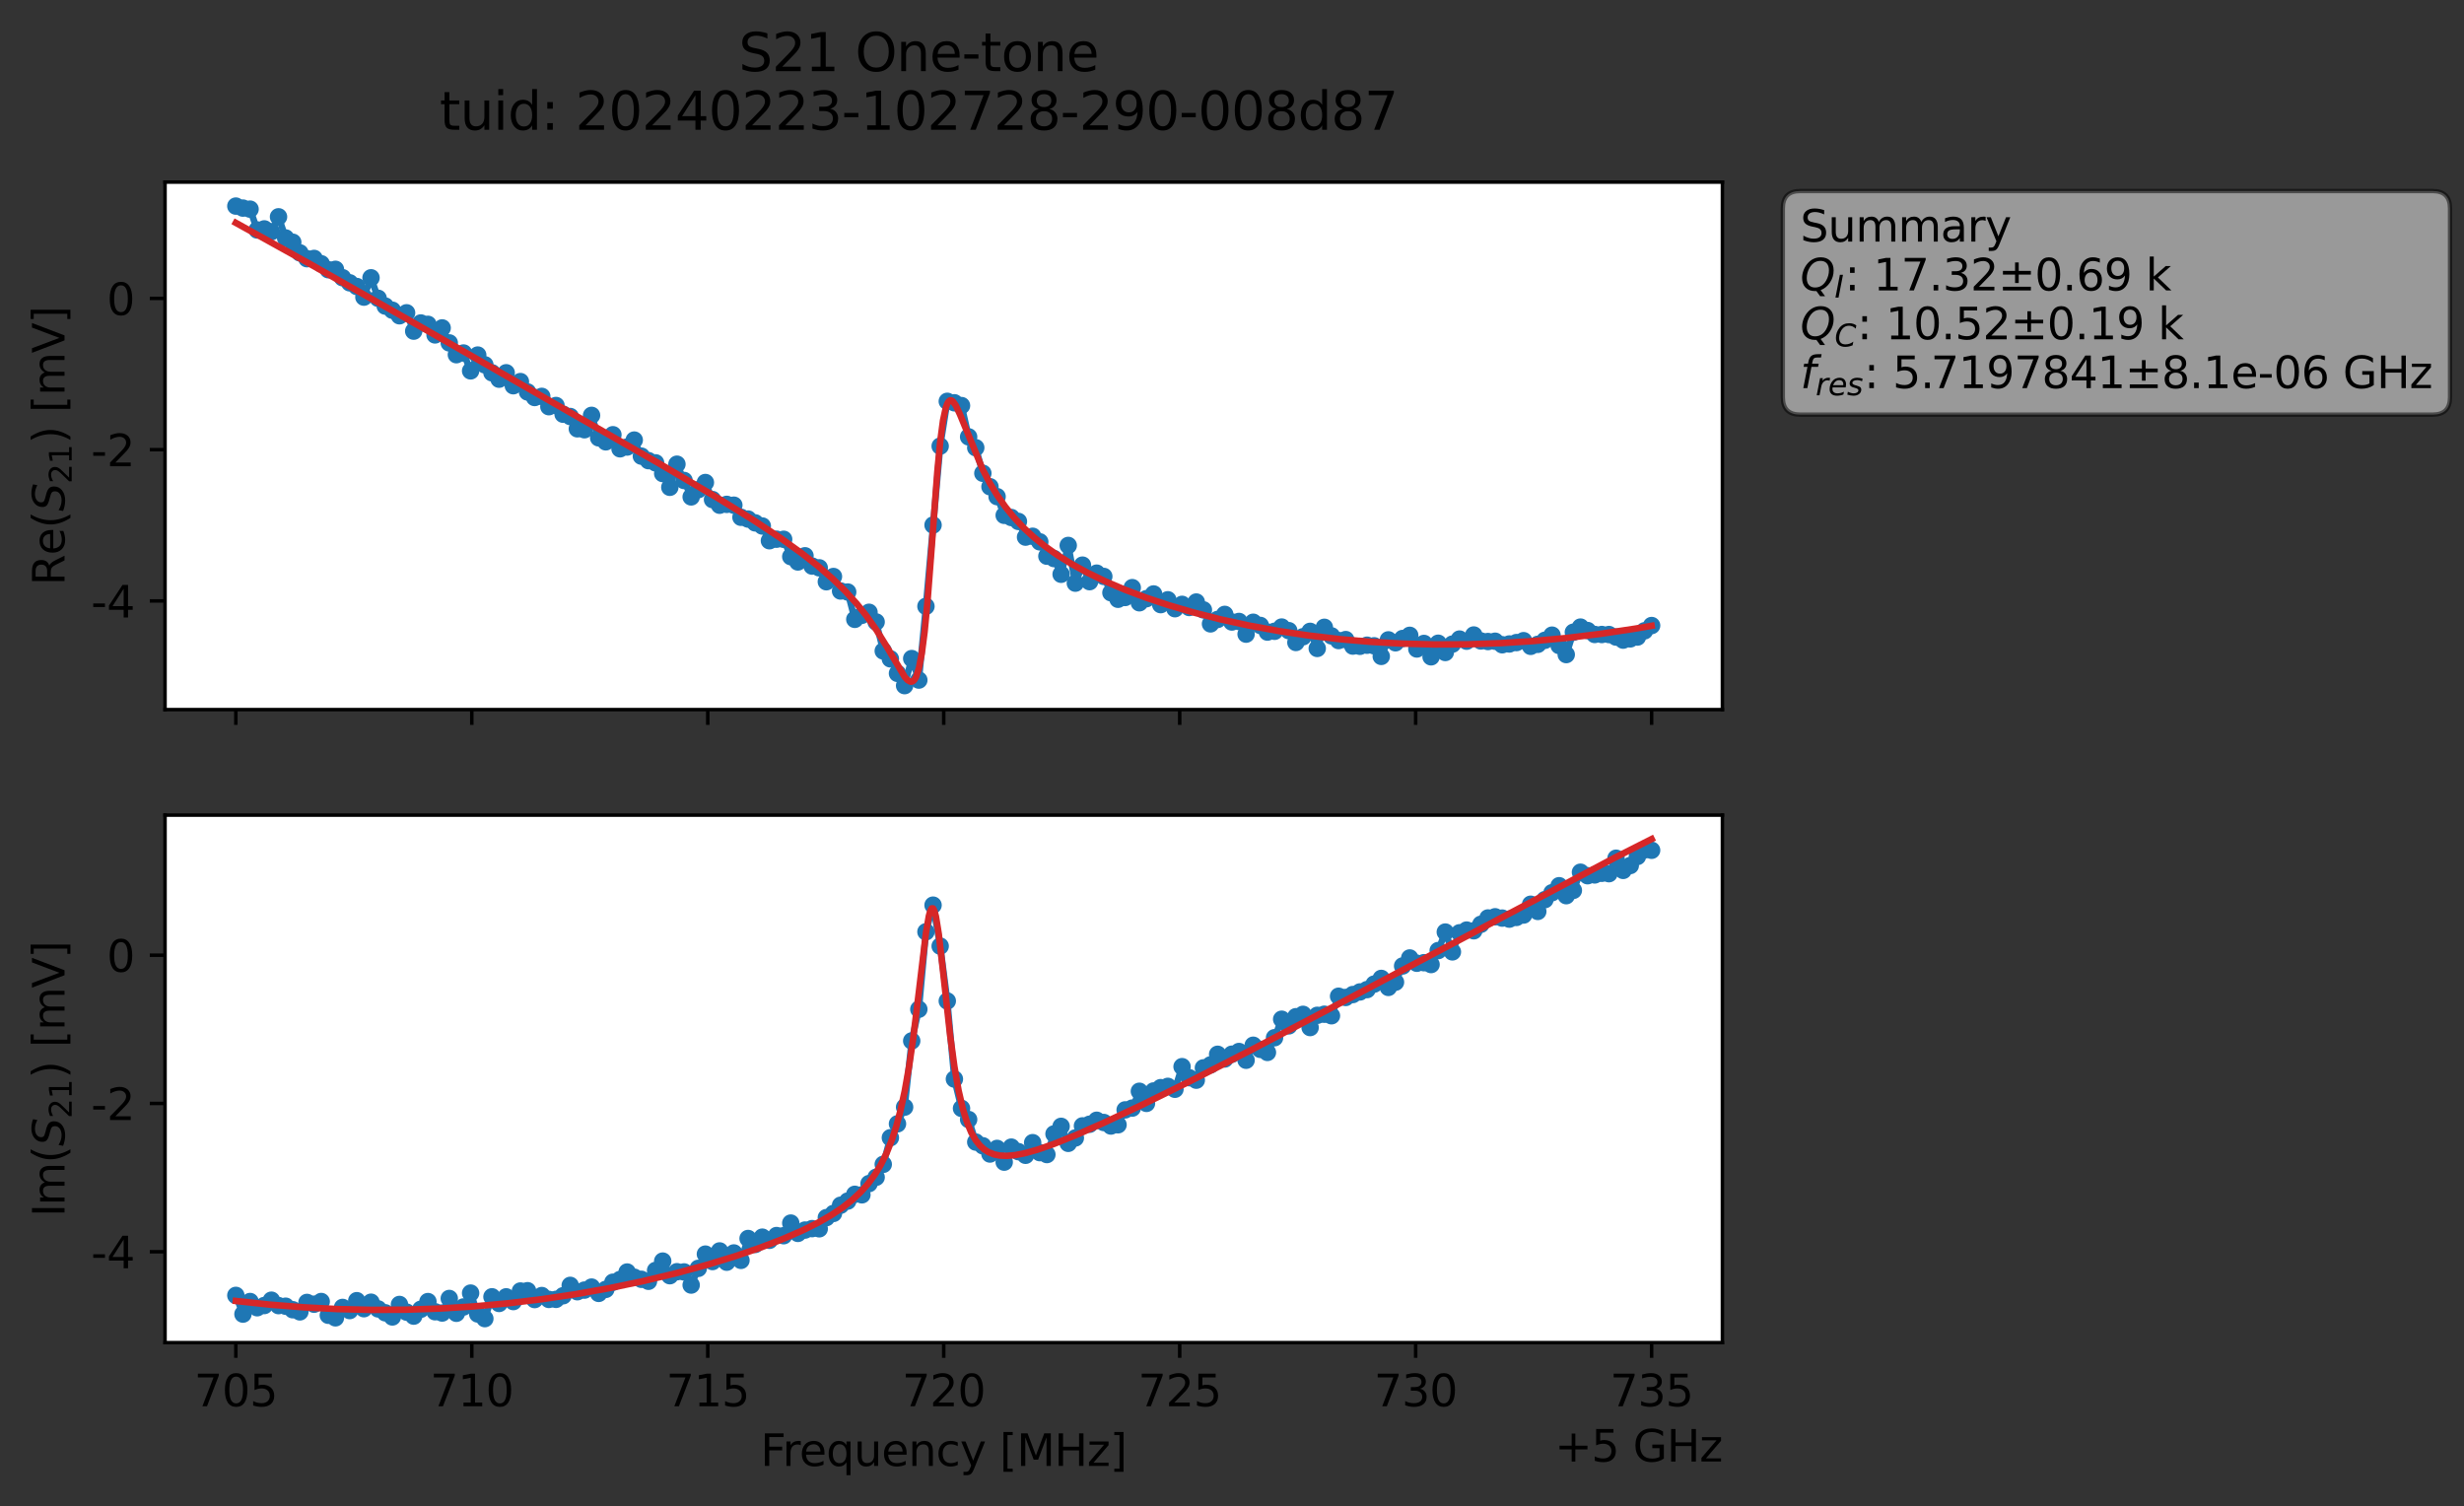 <?xml version="1.0" encoding="utf-8" standalone="no"?>
<!DOCTYPE svg PUBLIC "-//W3C//DTD SVG 1.1//EN"
  "http://www.w3.org/Graphics/SVG/1.1/DTD/svg11.dtd">
<svg xmlns:xlink="http://www.w3.org/1999/xlink" width="565.024pt" height="345.428pt" viewBox="0 0 565.024 345.428" xmlns="http://www.w3.org/2000/svg" version="1.1">
 <rect x="0" y="0" width="565.024" height="345.428" fill="#333333" stroke="none"/>
 <defs>
  <style type="text/css">*{stroke-linejoin: round; stroke-linecap: butt}</style>
 </defs>
 <g id="figure_1">
  <g id="patch_1">
   <path d="M 0 345.428 
L 565.024 345.428 
L 565.024 -0 
L 0 -0 
L 0 345.428 
z
" style="fill: none; opacity: 0"/>
  </g>
  <g id="axes_1">
   <g id="patch_2">
    <path d="M 37.848 162.72 
L 394.968 162.72 
L 394.968 41.76 
L 37.848 41.76 
z
" style="fill: #ffffff"/>
   </g>
   <g id="matplotlib.axis_1">
    <g id="xtick_1">
     <g id="line2d_1">
      <defs>
       <path id="mc3e5659e3d" d="M 0 0 
L 0 3.5 
" style="stroke: #000000; stroke-width: 0.8"/>
      </defs>
      <g>
       <use xlink:href="#mc3e5659e3d" x="54.081" y="162.72" style="stroke: #000000; stroke-width: 0.8"/>
      </g>
     </g>
    </g>
    <g id="xtick_2">
     <g id="line2d_2">
      <g>
       <use xlink:href="#mc3e5659e3d" x="108.19" y="162.72" style="stroke: #000000; stroke-width: 0.8"/>
      </g>
     </g>
    </g>
    <g id="xtick_3">
     <g id="line2d_3">
      <g>
       <use xlink:href="#mc3e5659e3d" x="162.299" y="162.72" style="stroke: #000000; stroke-width: 0.8"/>
      </g>
     </g>
    </g>
    <g id="xtick_4">
     <g id="line2d_4">
      <g>
       <use xlink:href="#mc3e5659e3d" x="216.408" y="162.72" style="stroke: #000000; stroke-width: 0.8"/>
      </g>
     </g>
    </g>
    <g id="xtick_5">
     <g id="line2d_5">
      <g>
       <use xlink:href="#mc3e5659e3d" x="270.518" y="162.72" style="stroke: #000000; stroke-width: 0.8"/>
      </g>
     </g>
    </g>
    <g id="xtick_6">
     <g id="line2d_6">
      <g>
       <use xlink:href="#mc3e5659e3d" x="324.627" y="162.72" style="stroke: #000000; stroke-width: 0.8"/>
      </g>
     </g>
    </g>
    <g id="xtick_7">
     <g id="line2d_7">
      <g>
       <use xlink:href="#mc3e5659e3d" x="378.736" y="162.72" style="stroke: #000000; stroke-width: 0.8"/>
      </g>
     </g>
    </g>
   </g>
   <g id="matplotlib.axis_2">
    <g id="ytick_1">
     <g id="line2d_8">
      <defs>
       <path id="m3a899be96f" d="M 0 0 
L -3.5 0 
" style="stroke: #000000; stroke-width: 0.8"/>
      </defs>
      <g>
       <use xlink:href="#m3a899be96f" x="37.848" y="137.796" style="stroke: #000000; stroke-width: 0.8"/>
      </g>
     </g>
     <g id="text_1">
      <!-- -4 -->
      <g transform="translate(20.878 141.595) scale(0.1 -0.1)">
       <defs>
        <path id="DejaVuSans-2d" d="M 313 2009 
L 1997 2009 
L 1997 1497 
L 313 1497 
L 313 2009 
z
" transform="scale(0.016)"/>
        <path id="DejaVuSans-34" d="M 2419 4116 
L 825 1625 
L 2419 1625 
L 2419 4116 
z
M 2253 4666 
L 3047 4666 
L 3047 1625 
L 3713 1625 
L 3713 1100 
L 3047 1100 
L 3047 0 
L 2419 0 
L 2419 1100 
L 313 1100 
L 313 1709 
L 2253 4666 
z
" transform="scale(0.016)"/>
       </defs>
       <use xlink:href="#DejaVuSans-2d"/>
       <use xlink:href="#DejaVuSans-34" x="36.084"/>
      </g>
     </g>
    </g>
    <g id="ytick_2">
     <g id="line2d_9">
      <g>
       <use xlink:href="#m3a899be96f" x="37.848" y="103.113" style="stroke: #000000; stroke-width: 0.8"/>
      </g>
     </g>
     <g id="text_2">
      <!-- -2 -->
      <g transform="translate(20.878 106.913) scale(0.1 -0.1)">
       <defs>
        <path id="DejaVuSans-32" d="M 1228 531 
L 3431 531 
L 3431 0 
L 469 0 
L 469 531 
Q 828 903 1448 1529 
Q 2069 2156 2228 2338 
Q 2531 2678 2651 2914 
Q 2772 3150 2772 3378 
Q 2772 3750 2511 3984 
Q 2250 4219 1831 4219 
Q 1534 4219 1204 4116 
Q 875 4013 500 3803 
L 500 4441 
Q 881 4594 1212 4672 
Q 1544 4750 1819 4750 
Q 2544 4750 2975 4387 
Q 3406 4025 3406 3419 
Q 3406 3131 3298 2873 
Q 3191 2616 2906 2266 
Q 2828 2175 2409 1742 
Q 1991 1309 1228 531 
z
" transform="scale(0.016)"/>
       </defs>
       <use xlink:href="#DejaVuSans-2d"/>
       <use xlink:href="#DejaVuSans-32" x="36.084"/>
      </g>
     </g>
    </g>
    <g id="ytick_3">
     <g id="line2d_10">
      <g>
       <use xlink:href="#m3a899be96f" x="37.848" y="68.431" style="stroke: #000000; stroke-width: 0.8"/>
      </g>
     </g>
     <g id="text_3">
      <!-- 0 -->
      <g transform="translate(24.486 72.23) scale(0.1 -0.1)">
       <defs>
        <path id="DejaVuSans-30" d="M 2034 4250 
Q 1547 4250 1301 3770 
Q 1056 3291 1056 2328 
Q 1056 1369 1301 889 
Q 1547 409 2034 409 
Q 2525 409 2770 889 
Q 3016 1369 3016 2328 
Q 3016 3291 2770 3770 
Q 2525 4250 2034 4250 
z
M 2034 4750 
Q 2819 4750 3233 4129 
Q 3647 3509 3647 2328 
Q 3647 1150 3233 529 
Q 2819 -91 2034 -91 
Q 1250 -91 836 529 
Q 422 1150 422 2328 
Q 422 3509 836 4129 
Q 1250 4750 2034 4750 
z
" transform="scale(0.016)"/>
       </defs>
       <use xlink:href="#DejaVuSans-30"/>
      </g>
     </g>
    </g>
    <g id="text_4">
     <!-- Re$(S_{21})$ [mV] -->
     <g transform="translate(14.798 134.24) rotate(-90) scale(0.1 -0.1)">
      <defs>
       <path id="DejaVuSans-52" d="M 2841 2188 
Q 3044 2119 3236 1894 
Q 3428 1669 3622 1275 
L 4263 0 
L 3584 0 
L 2988 1197 
Q 2756 1666 2539 1819 
Q 2322 1972 1947 1972 
L 1259 1972 
L 1259 0 
L 628 0 
L 628 4666 
L 2053 4666 
Q 2853 4666 3247 4331 
Q 3641 3997 3641 3322 
Q 3641 2881 3436 2590 
Q 3231 2300 2841 2188 
z
M 1259 4147 
L 1259 2491 
L 2053 2491 
Q 2509 2491 2742 2702 
Q 2975 2913 2975 3322 
Q 2975 3731 2742 3939 
Q 2509 4147 2053 4147 
L 1259 4147 
z
" transform="scale(0.016)"/>
       <path id="DejaVuSans-65" d="M 3597 1894 
L 3597 1613 
L 953 1613 
Q 991 1019 1311 708 
Q 1631 397 2203 397 
Q 2534 397 2845 478 
Q 3156 559 3463 722 
L 3463 178 
Q 3153 47 2828 -22 
Q 2503 -91 2169 -91 
Q 1331 -91 842 396 
Q 353 884 353 1716 
Q 353 2575 817 3079 
Q 1281 3584 2069 3584 
Q 2775 3584 3186 3129 
Q 3597 2675 3597 1894 
z
M 3022 2063 
Q 3016 2534 2758 2815 
Q 2500 3097 2075 3097 
Q 1594 3097 1305 2825 
Q 1016 2553 972 2059 
L 3022 2063 
z
" transform="scale(0.016)"/>
       <path id="DejaVuSans-28" d="M 1984 4856 
Q 1566 4138 1362 3434 
Q 1159 2731 1159 2009 
Q 1159 1288 1364 580 
Q 1569 -128 1984 -844 
L 1484 -844 
Q 1016 -109 783 600 
Q 550 1309 550 2009 
Q 550 2706 781 3412 
Q 1013 4119 1484 4856 
L 1984 4856 
z
" transform="scale(0.016)"/>
       <path id="DejaVuSans-Oblique-53" d="M 3859 4513 
L 3738 3897 
Q 3422 4066 3111 4152 
Q 2800 4238 2509 4238 
Q 1944 4238 1609 3991 
Q 1275 3744 1275 3334 
Q 1275 3109 1398 2989 
Q 1522 2869 2034 2731 
L 2413 2638 
Q 3053 2472 3303 2217 
Q 3553 1963 3553 1503 
Q 3553 797 2998 353 
Q 2444 -91 1538 -91 
Q 1166 -91 791 -17 
Q 416 56 38 206 
L 166 856 
Q 513 641 861 531 
Q 1209 422 1556 422 
Q 2147 422 2503 684 
Q 2859 947 2859 1369 
Q 2859 1650 2717 1795 
Q 2575 1941 2106 2059 
L 1728 2156 
Q 1081 2325 845 2545 
Q 609 2766 609 3163 
Q 609 3859 1145 4304 
Q 1681 4750 2541 4750 
Q 2875 4750 3203 4690 
Q 3531 4631 3859 4513 
z
" transform="scale(0.016)"/>
       <path id="DejaVuSans-31" d="M 794 531 
L 1825 531 
L 1825 4091 
L 703 3866 
L 703 4441 
L 1819 4666 
L 2450 4666 
L 2450 531 
L 3481 531 
L 3481 0 
L 794 0 
L 794 531 
z
" transform="scale(0.016)"/>
       <path id="DejaVuSans-29" d="M 513 4856 
L 1013 4856 
Q 1481 4119 1714 3412 
Q 1947 2706 1947 2009 
Q 1947 1309 1714 600 
Q 1481 -109 1013 -844 
L 513 -844 
Q 928 -128 1133 580 
Q 1338 1288 1338 2009 
Q 1338 2731 1133 3434 
Q 928 4138 513 4856 
z
" transform="scale(0.016)"/>
       <path id="DejaVuSans-20" transform="scale(0.016)"/>
       <path id="DejaVuSans-5b" d="M 550 4863 
L 1875 4863 
L 1875 4416 
L 1125 4416 
L 1125 -397 
L 1875 -397 
L 1875 -844 
L 550 -844 
L 550 4863 
z
" transform="scale(0.016)"/>
       <path id="DejaVuSans-6d" d="M 3328 2828 
Q 3544 3216 3844 3400 
Q 4144 3584 4550 3584 
Q 5097 3584 5394 3201 
Q 5691 2819 5691 2113 
L 5691 0 
L 5113 0 
L 5113 2094 
Q 5113 2597 4934 2840 
Q 4756 3084 4391 3084 
Q 3944 3084 3684 2787 
Q 3425 2491 3425 1978 
L 3425 0 
L 2847 0 
L 2847 2094 
Q 2847 2600 2669 2842 
Q 2491 3084 2119 3084 
Q 1678 3084 1418 2786 
Q 1159 2488 1159 1978 
L 1159 0 
L 581 0 
L 581 3500 
L 1159 3500 
L 1159 2956 
Q 1356 3278 1631 3431 
Q 1906 3584 2284 3584 
Q 2666 3584 2933 3390 
Q 3200 3197 3328 2828 
z
" transform="scale(0.016)"/>
       <path id="DejaVuSans-56" d="M 1831 0 
L 50 4666 
L 709 4666 
L 2188 738 
L 3669 4666 
L 4325 4666 
L 2547 0 
L 1831 0 
z
" transform="scale(0.016)"/>
       <path id="DejaVuSans-5d" d="M 1947 4863 
L 1947 -844 
L 622 -844 
L 622 -397 
L 1369 -397 
L 1369 4416 
L 622 4416 
L 622 4863 
L 1947 4863 
z
" transform="scale(0.016)"/>
      </defs>
      <use xlink:href="#DejaVuSans-52" transform="translate(0 0.016)"/>
      <use xlink:href="#DejaVuSans-65" transform="translate(69.482 0.016)"/>
      <use xlink:href="#DejaVuSans-28" transform="translate(131.006 0.016)"/>
      <use xlink:href="#DejaVuSans-Oblique-53" transform="translate(170.02 0.016)"/>
      <use xlink:href="#DejaVuSans-32" transform="translate(233.496 -16.391) scale(0.7)"/>
      <use xlink:href="#DejaVuSans-31" transform="translate(278.032 -16.391) scale(0.7)"/>
      <use xlink:href="#DejaVuSans-29" transform="translate(325.303 0.016)"/>
      <use xlink:href="#DejaVuSans-20" transform="translate(364.316 0.016)"/>
      <use xlink:href="#DejaVuSans-5b" transform="translate(396.104 0.016)"/>
      <use xlink:href="#DejaVuSans-6d" transform="translate(435.117 0.016)"/>
      <use xlink:href="#DejaVuSans-56" transform="translate(532.529 0.016)"/>
      <use xlink:href="#DejaVuSans-5d" transform="translate(600.938 0.016)"/>
     </g>
    </g>
   </g>
   <g id="line2d_11">
    <path d="M 54.081 47.258 
L 55.713 47.72 
L 57.344 47.961 
L 58.975 52.735 
L 60.607 52.49 
L 62.238 53.134 
L 63.87 49.719 
L 65.501 54.573 
L 67.133 55.549 
L 68.764 57.984 
L 70.395 59.323 
L 72.027 59.261 
L 73.658 60.482 
L 75.29 61.85 
L 76.921 61.759 
L 78.553 63.68 
L 80.184 64.851 
L 81.815 65.697 
L 83.447 68.135 
L 85.078 63.703 
L 86.71 68.402 
L 88.341 70.185 
L 89.973 71.14 
L 91.604 72.41 
L 93.235 71.732 
L 94.867 75.936 
L 96.498 74.064 
L 98.13 74.375 
L 99.761 76.797 
L 101.393 75.197 
L 103.024 78.634 
L 104.655 81.335 
L 106.287 80.949 
L 107.918 85.045 
L 109.55 81.421 
L 111.181 83.66 
L 112.813 85.488 
L 114.444 86.951 
L 116.076 85.482 
L 117.707 88.453 
L 119.338 87.501 
L 120.97 89.88 
L 122.601 91.152 
L 124.233 90.894 
L 125.864 93.258 
L 127.496 92.987 
L 129.127 94.986 
L 130.758 95.51 
L 132.39 98.328 
L 134.021 98.545 
L 135.653 95.248 
L 137.284 100.401 
L 138.916 101.317 
L 140.547 99.691 
L 142.178 102.914 
L 143.81 102.506 
L 145.441 100.912 
L 147.073 104.598 
L 148.704 105.632 
L 150.336 106.136 
L 151.967 108.589 
L 153.598 111.743 
L 155.23 106.447 
L 158.493 113.944 
L 161.756 110.648 
L 163.387 114.559 
L 165.018 115.855 
L 166.65 115.659 
L 168.281 115.846 
L 169.913 118.619 
L 171.544 119.027 
L 173.176 119.902 
L 174.807 120.623 
L 176.438 123.995 
L 178.07 123.644 
L 179.701 123.666 
L 181.333 127.642 
L 182.964 128.865 
L 184.596 127.449 
L 186.227 129.809 
L 187.858 130.208 
L 189.49 133.398 
L 191.121 132.199 
L 192.753 135.523 
L 194.384 135.757 
L 196.016 142.024 
L 197.647 141.092 
L 199.278 140.404 
L 200.91 142.621 
L 202.541 149.275 
L 204.173 151.079 
L 205.804 154.41 
L 207.436 157.222 
L 209.067 151.016 
L 210.698 155.948 
L 212.33 139.038 
L 215.593 102.303 
L 217.224 92.027 
L 218.856 92.365 
L 220.487 93.007 
L 222.118 100.179 
L 223.75 102.666 
L 225.381 108.531 
L 227.013 111.613 
L 228.644 113.881 
L 230.276 118.173 
L 231.907 118.673 
L 233.538 119.572 
L 235.17 123.168 
L 236.801 122.975 
L 238.433 124.251 
L 240.064 127.538 
L 241.696 128.084 
L 243.327 131.687 
L 244.958 125.077 
L 246.59 133.724 
L 248.221 129.592 
L 249.853 133.381 
L 251.484 131.431 
L 253.116 132.183 
L 254.747 135.923 
L 256.378 137.42 
L 258.01 137.008 
L 259.641 134.752 
L 261.273 138.22 
L 262.904 137.28 
L 264.536 136.202 
L 266.167 138.647 
L 267.798 137.538 
L 269.43 139.583 
L 271.061 138.586 
L 272.693 139.301 
L 274.324 138.053 
L 275.956 139.854 
L 277.587 143.061 
L 279.218 142.044 
L 280.85 140.888 
L 282.481 142.633 
L 284.113 142.509 
L 285.744 145.418 
L 287.376 142.691 
L 289.007 143.421 
L 290.638 144.944 
L 292.27 144.762 
L 293.901 143.789 
L 295.533 144.615 
L 297.164 147.326 
L 300.427 144.775 
L 302.059 148.693 
L 303.69 143.848 
L 305.321 145.812 
L 306.953 146.887 
L 308.584 146.664 
L 310.216 148.154 
L 311.847 148.204 
L 313.479 147.953 
L 315.11 148.091 
L 316.741 150.519 
L 318.373 146.73 
L 320.004 147.397 
L 321.636 146.418 
L 323.267 145.689 
L 324.899 148.816 
L 326.53 147.551 
L 328.161 150.614 
L 329.793 147.502 
L 331.424 149.623 
L 333.056 147.704 
L 334.687 146.545 
L 336.319 147.036 
L 337.95 145.613 
L 339.581 146.981 
L 341.213 147.112 
L 342.844 147.042 
L 344.476 147.85 
L 346.107 147.672 
L 347.739 147.351 
L 349.37 146.914 
L 351.001 148.213 
L 352.633 147.755 
L 354.264 146.827 
L 355.896 145.649 
L 357.527 148.026 
L 359.159 150.101 
L 360.79 144.979 
L 362.421 143.799 
L 365.684 145.489 
L 368.947 145.506 
L 372.21 146.788 
L 373.841 146.501 
L 375.473 146.083 
L 377.104 144.655 
L 378.736 143.443 
L 378.736 143.443 
" clip-path="url(#p8d63a5fa9e)" style="fill: none; stroke: #1f77b4; stroke-width: 1.5; stroke-linecap: square"/>
    <defs>
     <path id="m6ec1114581" d="M 0 1.5 
C 0.398 1.5 0.779 1.342 1.061 1.061 
C 1.342 0.779 1.5 0.398 1.5 0 
C 1.5 -0.398 1.342 -0.779 1.061 -1.061 
C 0.779 -1.342 0.398 -1.5 0 -1.5 
C -0.398 -1.5 -0.779 -1.342 -1.061 -1.061 
C -1.342 -0.779 -1.5 -0.398 -1.5 0 
C -1.5 0.398 -1.342 0.779 -1.061 1.061 
C -0.779 1.342 -0.398 1.5 0 1.5 
z
" style="stroke: #1f77b4"/>
    </defs>
    <g clip-path="url(#p8d63a5fa9e)">
     <use xlink:href="#m6ec1114581" x="54.081" y="47.258" style="fill: #1f77b4; stroke: #1f77b4"/>
     <use xlink:href="#m6ec1114581" x="55.713" y="47.72" style="fill: #1f77b4; stroke: #1f77b4"/>
     <use xlink:href="#m6ec1114581" x="57.344" y="47.961" style="fill: #1f77b4; stroke: #1f77b4"/>
     <use xlink:href="#m6ec1114581" x="58.975" y="52.735" style="fill: #1f77b4; stroke: #1f77b4"/>
     <use xlink:href="#m6ec1114581" x="60.607" y="52.49" style="fill: #1f77b4; stroke: #1f77b4"/>
     <use xlink:href="#m6ec1114581" x="62.238" y="53.134" style="fill: #1f77b4; stroke: #1f77b4"/>
     <use xlink:href="#m6ec1114581" x="63.87" y="49.719" style="fill: #1f77b4; stroke: #1f77b4"/>
     <use xlink:href="#m6ec1114581" x="65.501" y="54.573" style="fill: #1f77b4; stroke: #1f77b4"/>
     <use xlink:href="#m6ec1114581" x="67.133" y="55.549" style="fill: #1f77b4; stroke: #1f77b4"/>
     <use xlink:href="#m6ec1114581" x="68.764" y="57.984" style="fill: #1f77b4; stroke: #1f77b4"/>
     <use xlink:href="#m6ec1114581" x="70.395" y="59.323" style="fill: #1f77b4; stroke: #1f77b4"/>
     <use xlink:href="#m6ec1114581" x="72.027" y="59.261" style="fill: #1f77b4; stroke: #1f77b4"/>
     <use xlink:href="#m6ec1114581" x="73.658" y="60.482" style="fill: #1f77b4; stroke: #1f77b4"/>
     <use xlink:href="#m6ec1114581" x="75.29" y="61.85" style="fill: #1f77b4; stroke: #1f77b4"/>
     <use xlink:href="#m6ec1114581" x="76.921" y="61.759" style="fill: #1f77b4; stroke: #1f77b4"/>
     <use xlink:href="#m6ec1114581" x="78.553" y="63.68" style="fill: #1f77b4; stroke: #1f77b4"/>
     <use xlink:href="#m6ec1114581" x="80.184" y="64.851" style="fill: #1f77b4; stroke: #1f77b4"/>
     <use xlink:href="#m6ec1114581" x="81.815" y="65.697" style="fill: #1f77b4; stroke: #1f77b4"/>
     <use xlink:href="#m6ec1114581" x="83.447" y="68.135" style="fill: #1f77b4; stroke: #1f77b4"/>
     <use xlink:href="#m6ec1114581" x="85.078" y="63.703" style="fill: #1f77b4; stroke: #1f77b4"/>
     <use xlink:href="#m6ec1114581" x="86.71" y="68.402" style="fill: #1f77b4; stroke: #1f77b4"/>
     <use xlink:href="#m6ec1114581" x="88.341" y="70.185" style="fill: #1f77b4; stroke: #1f77b4"/>
     <use xlink:href="#m6ec1114581" x="89.973" y="71.14" style="fill: #1f77b4; stroke: #1f77b4"/>
     <use xlink:href="#m6ec1114581" x="91.604" y="72.41" style="fill: #1f77b4; stroke: #1f77b4"/>
     <use xlink:href="#m6ec1114581" x="93.235" y="71.732" style="fill: #1f77b4; stroke: #1f77b4"/>
     <use xlink:href="#m6ec1114581" x="94.867" y="75.936" style="fill: #1f77b4; stroke: #1f77b4"/>
     <use xlink:href="#m6ec1114581" x="96.498" y="74.064" style="fill: #1f77b4; stroke: #1f77b4"/>
     <use xlink:href="#m6ec1114581" x="98.13" y="74.375" style="fill: #1f77b4; stroke: #1f77b4"/>
     <use xlink:href="#m6ec1114581" x="99.761" y="76.797" style="fill: #1f77b4; stroke: #1f77b4"/>
     <use xlink:href="#m6ec1114581" x="101.393" y="75.197" style="fill: #1f77b4; stroke: #1f77b4"/>
     <use xlink:href="#m6ec1114581" x="103.024" y="78.634" style="fill: #1f77b4; stroke: #1f77b4"/>
     <use xlink:href="#m6ec1114581" x="104.655" y="81.335" style="fill: #1f77b4; stroke: #1f77b4"/>
     <use xlink:href="#m6ec1114581" x="106.287" y="80.949" style="fill: #1f77b4; stroke: #1f77b4"/>
     <use xlink:href="#m6ec1114581" x="107.918" y="85.045" style="fill: #1f77b4; stroke: #1f77b4"/>
     <use xlink:href="#m6ec1114581" x="109.55" y="81.421" style="fill: #1f77b4; stroke: #1f77b4"/>
     <use xlink:href="#m6ec1114581" x="111.181" y="83.66" style="fill: #1f77b4; stroke: #1f77b4"/>
     <use xlink:href="#m6ec1114581" x="112.813" y="85.488" style="fill: #1f77b4; stroke: #1f77b4"/>
     <use xlink:href="#m6ec1114581" x="114.444" y="86.951" style="fill: #1f77b4; stroke: #1f77b4"/>
     <use xlink:href="#m6ec1114581" x="116.076" y="85.482" style="fill: #1f77b4; stroke: #1f77b4"/>
     <use xlink:href="#m6ec1114581" x="117.707" y="88.453" style="fill: #1f77b4; stroke: #1f77b4"/>
     <use xlink:href="#m6ec1114581" x="119.338" y="87.501" style="fill: #1f77b4; stroke: #1f77b4"/>
     <use xlink:href="#m6ec1114581" x="120.97" y="89.88" style="fill: #1f77b4; stroke: #1f77b4"/>
     <use xlink:href="#m6ec1114581" x="122.601" y="91.152" style="fill: #1f77b4; stroke: #1f77b4"/>
     <use xlink:href="#m6ec1114581" x="124.233" y="90.894" style="fill: #1f77b4; stroke: #1f77b4"/>
     <use xlink:href="#m6ec1114581" x="125.864" y="93.258" style="fill: #1f77b4; stroke: #1f77b4"/>
     <use xlink:href="#m6ec1114581" x="127.496" y="92.987" style="fill: #1f77b4; stroke: #1f77b4"/>
     <use xlink:href="#m6ec1114581" x="129.127" y="94.986" style="fill: #1f77b4; stroke: #1f77b4"/>
     <use xlink:href="#m6ec1114581" x="130.758" y="95.51" style="fill: #1f77b4; stroke: #1f77b4"/>
     <use xlink:href="#m6ec1114581" x="132.39" y="98.328" style="fill: #1f77b4; stroke: #1f77b4"/>
     <use xlink:href="#m6ec1114581" x="134.021" y="98.545" style="fill: #1f77b4; stroke: #1f77b4"/>
     <use xlink:href="#m6ec1114581" x="135.653" y="95.248" style="fill: #1f77b4; stroke: #1f77b4"/>
     <use xlink:href="#m6ec1114581" x="137.284" y="100.401" style="fill: #1f77b4; stroke: #1f77b4"/>
     <use xlink:href="#m6ec1114581" x="138.916" y="101.317" style="fill: #1f77b4; stroke: #1f77b4"/>
     <use xlink:href="#m6ec1114581" x="140.547" y="99.691" style="fill: #1f77b4; stroke: #1f77b4"/>
     <use xlink:href="#m6ec1114581" x="142.178" y="102.914" style="fill: #1f77b4; stroke: #1f77b4"/>
     <use xlink:href="#m6ec1114581" x="143.81" y="102.506" style="fill: #1f77b4; stroke: #1f77b4"/>
     <use xlink:href="#m6ec1114581" x="145.441" y="100.912" style="fill: #1f77b4; stroke: #1f77b4"/>
     <use xlink:href="#m6ec1114581" x="147.073" y="104.598" style="fill: #1f77b4; stroke: #1f77b4"/>
     <use xlink:href="#m6ec1114581" x="148.704" y="105.632" style="fill: #1f77b4; stroke: #1f77b4"/>
     <use xlink:href="#m6ec1114581" x="150.336" y="106.136" style="fill: #1f77b4; stroke: #1f77b4"/>
     <use xlink:href="#m6ec1114581" x="151.967" y="108.589" style="fill: #1f77b4; stroke: #1f77b4"/>
     <use xlink:href="#m6ec1114581" x="153.598" y="111.743" style="fill: #1f77b4; stroke: #1f77b4"/>
     <use xlink:href="#m6ec1114581" x="155.23" y="106.447" style="fill: #1f77b4; stroke: #1f77b4"/>
     <use xlink:href="#m6ec1114581" x="156.861" y="110.18" style="fill: #1f77b4; stroke: #1f77b4"/>
     <use xlink:href="#m6ec1114581" x="158.493" y="113.944" style="fill: #1f77b4; stroke: #1f77b4"/>
     <use xlink:href="#m6ec1114581" x="160.124" y="112.291" style="fill: #1f77b4; stroke: #1f77b4"/>
     <use xlink:href="#m6ec1114581" x="161.756" y="110.648" style="fill: #1f77b4; stroke: #1f77b4"/>
     <use xlink:href="#m6ec1114581" x="163.387" y="114.559" style="fill: #1f77b4; stroke: #1f77b4"/>
     <use xlink:href="#m6ec1114581" x="165.018" y="115.855" style="fill: #1f77b4; stroke: #1f77b4"/>
     <use xlink:href="#m6ec1114581" x="166.65" y="115.659" style="fill: #1f77b4; stroke: #1f77b4"/>
     <use xlink:href="#m6ec1114581" x="168.281" y="115.846" style="fill: #1f77b4; stroke: #1f77b4"/>
     <use xlink:href="#m6ec1114581" x="169.913" y="118.619" style="fill: #1f77b4; stroke: #1f77b4"/>
     <use xlink:href="#m6ec1114581" x="171.544" y="119.027" style="fill: #1f77b4; stroke: #1f77b4"/>
     <use xlink:href="#m6ec1114581" x="173.176" y="119.902" style="fill: #1f77b4; stroke: #1f77b4"/>
     <use xlink:href="#m6ec1114581" x="174.807" y="120.623" style="fill: #1f77b4; stroke: #1f77b4"/>
     <use xlink:href="#m6ec1114581" x="176.438" y="123.995" style="fill: #1f77b4; stroke: #1f77b4"/>
     <use xlink:href="#m6ec1114581" x="178.07" y="123.644" style="fill: #1f77b4; stroke: #1f77b4"/>
     <use xlink:href="#m6ec1114581" x="179.701" y="123.666" style="fill: #1f77b4; stroke: #1f77b4"/>
     <use xlink:href="#m6ec1114581" x="181.333" y="127.642" style="fill: #1f77b4; stroke: #1f77b4"/>
     <use xlink:href="#m6ec1114581" x="182.964" y="128.865" style="fill: #1f77b4; stroke: #1f77b4"/>
     <use xlink:href="#m6ec1114581" x="184.596" y="127.449" style="fill: #1f77b4; stroke: #1f77b4"/>
     <use xlink:href="#m6ec1114581" x="186.227" y="129.809" style="fill: #1f77b4; stroke: #1f77b4"/>
     <use xlink:href="#m6ec1114581" x="187.858" y="130.208" style="fill: #1f77b4; stroke: #1f77b4"/>
     <use xlink:href="#m6ec1114581" x="189.49" y="133.398" style="fill: #1f77b4; stroke: #1f77b4"/>
     <use xlink:href="#m6ec1114581" x="191.121" y="132.199" style="fill: #1f77b4; stroke: #1f77b4"/>
     <use xlink:href="#m6ec1114581" x="192.753" y="135.523" style="fill: #1f77b4; stroke: #1f77b4"/>
     <use xlink:href="#m6ec1114581" x="194.384" y="135.757" style="fill: #1f77b4; stroke: #1f77b4"/>
     <use xlink:href="#m6ec1114581" x="196.016" y="142.024" style="fill: #1f77b4; stroke: #1f77b4"/>
     <use xlink:href="#m6ec1114581" x="197.647" y="141.092" style="fill: #1f77b4; stroke: #1f77b4"/>
     <use xlink:href="#m6ec1114581" x="199.278" y="140.404" style="fill: #1f77b4; stroke: #1f77b4"/>
     <use xlink:href="#m6ec1114581" x="200.91" y="142.621" style="fill: #1f77b4; stroke: #1f77b4"/>
     <use xlink:href="#m6ec1114581" x="202.541" y="149.275" style="fill: #1f77b4; stroke: #1f77b4"/>
     <use xlink:href="#m6ec1114581" x="204.173" y="151.079" style="fill: #1f77b4; stroke: #1f77b4"/>
     <use xlink:href="#m6ec1114581" x="205.804" y="154.41" style="fill: #1f77b4; stroke: #1f77b4"/>
     <use xlink:href="#m6ec1114581" x="207.436" y="157.222" style="fill: #1f77b4; stroke: #1f77b4"/>
     <use xlink:href="#m6ec1114581" x="209.067" y="151.016" style="fill: #1f77b4; stroke: #1f77b4"/>
     <use xlink:href="#m6ec1114581" x="210.698" y="155.948" style="fill: #1f77b4; stroke: #1f77b4"/>
     <use xlink:href="#m6ec1114581" x="212.33" y="139.038" style="fill: #1f77b4; stroke: #1f77b4"/>
     <use xlink:href="#m6ec1114581" x="213.961" y="120.4" style="fill: #1f77b4; stroke: #1f77b4"/>
     <use xlink:href="#m6ec1114581" x="215.593" y="102.303" style="fill: #1f77b4; stroke: #1f77b4"/>
     <use xlink:href="#m6ec1114581" x="217.224" y="92.027" style="fill: #1f77b4; stroke: #1f77b4"/>
     <use xlink:href="#m6ec1114581" x="218.856" y="92.365" style="fill: #1f77b4; stroke: #1f77b4"/>
     <use xlink:href="#m6ec1114581" x="220.487" y="93.007" style="fill: #1f77b4; stroke: #1f77b4"/>
     <use xlink:href="#m6ec1114581" x="222.118" y="100.179" style="fill: #1f77b4; stroke: #1f77b4"/>
     <use xlink:href="#m6ec1114581" x="223.75" y="102.666" style="fill: #1f77b4; stroke: #1f77b4"/>
     <use xlink:href="#m6ec1114581" x="225.381" y="108.531" style="fill: #1f77b4; stroke: #1f77b4"/>
     <use xlink:href="#m6ec1114581" x="227.013" y="111.613" style="fill: #1f77b4; stroke: #1f77b4"/>
     <use xlink:href="#m6ec1114581" x="228.644" y="113.881" style="fill: #1f77b4; stroke: #1f77b4"/>
     <use xlink:href="#m6ec1114581" x="230.276" y="118.173" style="fill: #1f77b4; stroke: #1f77b4"/>
     <use xlink:href="#m6ec1114581" x="231.907" y="118.673" style="fill: #1f77b4; stroke: #1f77b4"/>
     <use xlink:href="#m6ec1114581" x="233.538" y="119.572" style="fill: #1f77b4; stroke: #1f77b4"/>
     <use xlink:href="#m6ec1114581" x="235.17" y="123.168" style="fill: #1f77b4; stroke: #1f77b4"/>
     <use xlink:href="#m6ec1114581" x="236.801" y="122.975" style="fill: #1f77b4; stroke: #1f77b4"/>
     <use xlink:href="#m6ec1114581" x="238.433" y="124.251" style="fill: #1f77b4; stroke: #1f77b4"/>
     <use xlink:href="#m6ec1114581" x="240.064" y="127.538" style="fill: #1f77b4; stroke: #1f77b4"/>
     <use xlink:href="#m6ec1114581" x="241.696" y="128.084" style="fill: #1f77b4; stroke: #1f77b4"/>
     <use xlink:href="#m6ec1114581" x="243.327" y="131.687" style="fill: #1f77b4; stroke: #1f77b4"/>
     <use xlink:href="#m6ec1114581" x="244.958" y="125.077" style="fill: #1f77b4; stroke: #1f77b4"/>
     <use xlink:href="#m6ec1114581" x="246.59" y="133.724" style="fill: #1f77b4; stroke: #1f77b4"/>
     <use xlink:href="#m6ec1114581" x="248.221" y="129.592" style="fill: #1f77b4; stroke: #1f77b4"/>
     <use xlink:href="#m6ec1114581" x="249.853" y="133.381" style="fill: #1f77b4; stroke: #1f77b4"/>
     <use xlink:href="#m6ec1114581" x="251.484" y="131.431" style="fill: #1f77b4; stroke: #1f77b4"/>
     <use xlink:href="#m6ec1114581" x="253.116" y="132.183" style="fill: #1f77b4; stroke: #1f77b4"/>
     <use xlink:href="#m6ec1114581" x="254.747" y="135.923" style="fill: #1f77b4; stroke: #1f77b4"/>
     <use xlink:href="#m6ec1114581" x="256.378" y="137.42" style="fill: #1f77b4; stroke: #1f77b4"/>
     <use xlink:href="#m6ec1114581" x="258.01" y="137.008" style="fill: #1f77b4; stroke: #1f77b4"/>
     <use xlink:href="#m6ec1114581" x="259.641" y="134.752" style="fill: #1f77b4; stroke: #1f77b4"/>
     <use xlink:href="#m6ec1114581" x="261.273" y="138.22" style="fill: #1f77b4; stroke: #1f77b4"/>
     <use xlink:href="#m6ec1114581" x="262.904" y="137.28" style="fill: #1f77b4; stroke: #1f77b4"/>
     <use xlink:href="#m6ec1114581" x="264.536" y="136.202" style="fill: #1f77b4; stroke: #1f77b4"/>
     <use xlink:href="#m6ec1114581" x="266.167" y="138.647" style="fill: #1f77b4; stroke: #1f77b4"/>
     <use xlink:href="#m6ec1114581" x="267.798" y="137.538" style="fill: #1f77b4; stroke: #1f77b4"/>
     <use xlink:href="#m6ec1114581" x="269.43" y="139.583" style="fill: #1f77b4; stroke: #1f77b4"/>
     <use xlink:href="#m6ec1114581" x="271.061" y="138.586" style="fill: #1f77b4; stroke: #1f77b4"/>
     <use xlink:href="#m6ec1114581" x="272.693" y="139.301" style="fill: #1f77b4; stroke: #1f77b4"/>
     <use xlink:href="#m6ec1114581" x="274.324" y="138.053" style="fill: #1f77b4; stroke: #1f77b4"/>
     <use xlink:href="#m6ec1114581" x="275.956" y="139.854" style="fill: #1f77b4; stroke: #1f77b4"/>
     <use xlink:href="#m6ec1114581" x="277.587" y="143.061" style="fill: #1f77b4; stroke: #1f77b4"/>
     <use xlink:href="#m6ec1114581" x="279.218" y="142.044" style="fill: #1f77b4; stroke: #1f77b4"/>
     <use xlink:href="#m6ec1114581" x="280.85" y="140.888" style="fill: #1f77b4; stroke: #1f77b4"/>
     <use xlink:href="#m6ec1114581" x="282.481" y="142.633" style="fill: #1f77b4; stroke: #1f77b4"/>
     <use xlink:href="#m6ec1114581" x="284.113" y="142.509" style="fill: #1f77b4; stroke: #1f77b4"/>
     <use xlink:href="#m6ec1114581" x="285.744" y="145.418" style="fill: #1f77b4; stroke: #1f77b4"/>
     <use xlink:href="#m6ec1114581" x="287.376" y="142.691" style="fill: #1f77b4; stroke: #1f77b4"/>
     <use xlink:href="#m6ec1114581" x="289.007" y="143.421" style="fill: #1f77b4; stroke: #1f77b4"/>
     <use xlink:href="#m6ec1114581" x="290.638" y="144.944" style="fill: #1f77b4; stroke: #1f77b4"/>
     <use xlink:href="#m6ec1114581" x="292.27" y="144.762" style="fill: #1f77b4; stroke: #1f77b4"/>
     <use xlink:href="#m6ec1114581" x="293.901" y="143.789" style="fill: #1f77b4; stroke: #1f77b4"/>
     <use xlink:href="#m6ec1114581" x="295.533" y="144.615" style="fill: #1f77b4; stroke: #1f77b4"/>
     <use xlink:href="#m6ec1114581" x="297.164" y="147.326" style="fill: #1f77b4; stroke: #1f77b4"/>
     <use xlink:href="#m6ec1114581" x="298.796" y="146.013" style="fill: #1f77b4; stroke: #1f77b4"/>
     <use xlink:href="#m6ec1114581" x="300.427" y="144.775" style="fill: #1f77b4; stroke: #1f77b4"/>
     <use xlink:href="#m6ec1114581" x="302.059" y="148.693" style="fill: #1f77b4; stroke: #1f77b4"/>
     <use xlink:href="#m6ec1114581" x="303.69" y="143.848" style="fill: #1f77b4; stroke: #1f77b4"/>
     <use xlink:href="#m6ec1114581" x="305.321" y="145.812" style="fill: #1f77b4; stroke: #1f77b4"/>
     <use xlink:href="#m6ec1114581" x="306.953" y="146.887" style="fill: #1f77b4; stroke: #1f77b4"/>
     <use xlink:href="#m6ec1114581" x="308.584" y="146.664" style="fill: #1f77b4; stroke: #1f77b4"/>
     <use xlink:href="#m6ec1114581" x="310.216" y="148.154" style="fill: #1f77b4; stroke: #1f77b4"/>
     <use xlink:href="#m6ec1114581" x="311.847" y="148.204" style="fill: #1f77b4; stroke: #1f77b4"/>
     <use xlink:href="#m6ec1114581" x="313.479" y="147.953" style="fill: #1f77b4; stroke: #1f77b4"/>
     <use xlink:href="#m6ec1114581" x="315.11" y="148.091" style="fill: #1f77b4; stroke: #1f77b4"/>
     <use xlink:href="#m6ec1114581" x="316.741" y="150.519" style="fill: #1f77b4; stroke: #1f77b4"/>
     <use xlink:href="#m6ec1114581" x="318.373" y="146.73" style="fill: #1f77b4; stroke: #1f77b4"/>
     <use xlink:href="#m6ec1114581" x="320.004" y="147.397" style="fill: #1f77b4; stroke: #1f77b4"/>
     <use xlink:href="#m6ec1114581" x="321.636" y="146.418" style="fill: #1f77b4; stroke: #1f77b4"/>
     <use xlink:href="#m6ec1114581" x="323.267" y="145.689" style="fill: #1f77b4; stroke: #1f77b4"/>
     <use xlink:href="#m6ec1114581" x="324.899" y="148.816" style="fill: #1f77b4; stroke: #1f77b4"/>
     <use xlink:href="#m6ec1114581" x="326.53" y="147.551" style="fill: #1f77b4; stroke: #1f77b4"/>
     <use xlink:href="#m6ec1114581" x="328.161" y="150.614" style="fill: #1f77b4; stroke: #1f77b4"/>
     <use xlink:href="#m6ec1114581" x="329.793" y="147.502" style="fill: #1f77b4; stroke: #1f77b4"/>
     <use xlink:href="#m6ec1114581" x="331.424" y="149.623" style="fill: #1f77b4; stroke: #1f77b4"/>
     <use xlink:href="#m6ec1114581" x="333.056" y="147.704" style="fill: #1f77b4; stroke: #1f77b4"/>
     <use xlink:href="#m6ec1114581" x="334.687" y="146.545" style="fill: #1f77b4; stroke: #1f77b4"/>
     <use xlink:href="#m6ec1114581" x="336.319" y="147.036" style="fill: #1f77b4; stroke: #1f77b4"/>
     <use xlink:href="#m6ec1114581" x="337.95" y="145.613" style="fill: #1f77b4; stroke: #1f77b4"/>
     <use xlink:href="#m6ec1114581" x="339.581" y="146.981" style="fill: #1f77b4; stroke: #1f77b4"/>
     <use xlink:href="#m6ec1114581" x="341.213" y="147.112" style="fill: #1f77b4; stroke: #1f77b4"/>
     <use xlink:href="#m6ec1114581" x="342.844" y="147.042" style="fill: #1f77b4; stroke: #1f77b4"/>
     <use xlink:href="#m6ec1114581" x="344.476" y="147.85" style="fill: #1f77b4; stroke: #1f77b4"/>
     <use xlink:href="#m6ec1114581" x="346.107" y="147.672" style="fill: #1f77b4; stroke: #1f77b4"/>
     <use xlink:href="#m6ec1114581" x="347.739" y="147.351" style="fill: #1f77b4; stroke: #1f77b4"/>
     <use xlink:href="#m6ec1114581" x="349.37" y="146.914" style="fill: #1f77b4; stroke: #1f77b4"/>
     <use xlink:href="#m6ec1114581" x="351.001" y="148.213" style="fill: #1f77b4; stroke: #1f77b4"/>
     <use xlink:href="#m6ec1114581" x="352.633" y="147.755" style="fill: #1f77b4; stroke: #1f77b4"/>
     <use xlink:href="#m6ec1114581" x="354.264" y="146.827" style="fill: #1f77b4; stroke: #1f77b4"/>
     <use xlink:href="#m6ec1114581" x="355.896" y="145.649" style="fill: #1f77b4; stroke: #1f77b4"/>
     <use xlink:href="#m6ec1114581" x="357.527" y="148.026" style="fill: #1f77b4; stroke: #1f77b4"/>
     <use xlink:href="#m6ec1114581" x="359.159" y="150.101" style="fill: #1f77b4; stroke: #1f77b4"/>
     <use xlink:href="#m6ec1114581" x="360.79" y="144.979" style="fill: #1f77b4; stroke: #1f77b4"/>
     <use xlink:href="#m6ec1114581" x="362.421" y="143.799" style="fill: #1f77b4; stroke: #1f77b4"/>
     <use xlink:href="#m6ec1114581" x="364.053" y="144.591" style="fill: #1f77b4; stroke: #1f77b4"/>
     <use xlink:href="#m6ec1114581" x="365.684" y="145.489" style="fill: #1f77b4; stroke: #1f77b4"/>
     <use xlink:href="#m6ec1114581" x="367.316" y="145.499" style="fill: #1f77b4; stroke: #1f77b4"/>
     <use xlink:href="#m6ec1114581" x="368.947" y="145.506" style="fill: #1f77b4; stroke: #1f77b4"/>
     <use xlink:href="#m6ec1114581" x="370.579" y="146.089" style="fill: #1f77b4; stroke: #1f77b4"/>
     <use xlink:href="#m6ec1114581" x="372.21" y="146.788" style="fill: #1f77b4; stroke: #1f77b4"/>
     <use xlink:href="#m6ec1114581" x="373.841" y="146.501" style="fill: #1f77b4; stroke: #1f77b4"/>
     <use xlink:href="#m6ec1114581" x="375.473" y="146.083" style="fill: #1f77b4; stroke: #1f77b4"/>
     <use xlink:href="#m6ec1114581" x="377.104" y="144.655" style="fill: #1f77b4; stroke: #1f77b4"/>
     <use xlink:href="#m6ec1114581" x="378.736" y="143.443" style="fill: #1f77b4; stroke: #1f77b4"/>
    </g>
   </g>
   <g id="line2d_12">
    <path d="M 54.081 51.101 
L 71.305 60.661 
L 94.379 73.744 
L 151.25 106.345 
L 164.574 114.199 
L 172.699 119.228 
L 178.873 123.307 
L 183.748 126.798 
L 187.648 129.863 
L 190.898 132.69 
L 193.822 135.536 
L 196.422 138.394 
L 198.697 141.23 
L 200.972 144.458 
L 203.247 148.132 
L 207.472 155.242 
L 208.121 155.951 
L 208.771 156.312 
L 209.096 156.309 
L 209.421 156.148 
L 209.746 155.796 
L 210.071 155.218 
L 210.721 153.229 
L 211.371 149.859 
L 212.021 144.842 
L 212.671 138.098 
L 213.646 125.443 
L 214.946 108.119 
L 215.596 101.322 
L 216.246 96.439 
L 216.896 93.44 
L 217.221 92.561 
L 217.546 92.031 
L 217.871 91.801 
L 218.196 91.821 
L 218.521 92.048 
L 219.171 92.967 
L 220.146 95.061 
L 225.345 107.662 
L 226.97 110.762 
L 228.595 113.454 
L 230.545 116.242 
L 232.495 118.644 
L 234.77 121.068 
L 237.045 123.174 
L 239.644 125.28 
L 242.569 127.355 
L 245.819 129.378 
L 249.394 131.338 
L 253.294 133.229 
L 257.843 135.179 
L 262.718 137.021 
L 267.918 138.756 
L 273.767 140.468 
L 279.942 142.036 
L 286.442 143.452 
L 293.266 144.702 
L 300.091 145.726 
L 307.24 146.569 
L 314.39 147.187 
L 321.539 147.587 
L 329.014 147.779 
L 336.488 147.745 
L 343.963 147.489 
L 351.437 147.016 
L 359.237 146.295 
L 367.036 145.347 
L 374.836 144.176 
L 378.736 143.509 
L 378.736 143.509 
" clip-path="url(#p8d63a5fa9e)" style="fill: none; stroke: #d62728; stroke-width: 1.5; stroke-linecap: square"/>
   </g>
   <g id="patch_3">
    <path d="M 37.848 162.72 
L 37.848 41.76 
" style="fill: none; stroke: #000000; stroke-width: 0.8; stroke-linejoin: miter; stroke-linecap: square"/>
   </g>
   <g id="patch_4">
    <path d="M 394.968 162.72 
L 394.968 41.76 
" style="fill: none; stroke: #000000; stroke-width: 0.8; stroke-linejoin: miter; stroke-linecap: square"/>
   </g>
   <g id="patch_5">
    <path d="M 37.848 162.72 
L 394.968 162.72 
" style="fill: none; stroke: #000000; stroke-width: 0.8; stroke-linejoin: miter; stroke-linecap: square"/>
   </g>
   <g id="patch_6">
    <path d="M 37.848 41.76 
L 394.968 41.76 
" style="fill: none; stroke: #000000; stroke-width: 0.8; stroke-linejoin: miter; stroke-linecap: square"/>
   </g>
   <g id="text_5">
    <g id="patch_7">
     <path d="M 412.824 95.08 
L 557.824 95.08 
Q 561.824 95.08 561.824 91.08 
L 561.824 47.808 
Q 561.824 43.808 557.824 43.808 
L 412.824 43.808 
Q 408.824 43.808 408.824 47.808 
L 408.824 91.08 
Q 408.824 95.08 412.824 95.08 
z
" style="fill: #ffffff; opacity: 0.5; stroke: #000000; stroke-linejoin: miter"/>
    </g>
    <!-- Summary -->
    <g transform="translate(412.824 55.406) scale(0.1 -0.1)">
     <defs>
      <path id="DejaVuSans-53" d="M 3425 4513 
L 3425 3897 
Q 3066 4069 2747 4153 
Q 2428 4238 2131 4238 
Q 1616 4238 1336 4038 
Q 1056 3838 1056 3469 
Q 1056 3159 1242 3001 
Q 1428 2844 1947 2747 
L 2328 2669 
Q 3034 2534 3370 2195 
Q 3706 1856 3706 1288 
Q 3706 609 3251 259 
Q 2797 -91 1919 -91 
Q 1588 -91 1214 -16 
Q 841 59 441 206 
L 441 856 
Q 825 641 1194 531 
Q 1563 422 1919 422 
Q 2459 422 2753 634 
Q 3047 847 3047 1241 
Q 3047 1584 2836 1778 
Q 2625 1972 2144 2069 
L 1759 2144 
Q 1053 2284 737 2584 
Q 422 2884 422 3419 
Q 422 4038 858 4394 
Q 1294 4750 2059 4750 
Q 2388 4750 2728 4690 
Q 3069 4631 3425 4513 
z
" transform="scale(0.016)"/>
      <path id="DejaVuSans-75" d="M 544 1381 
L 544 3500 
L 1119 3500 
L 1119 1403 
Q 1119 906 1312 657 
Q 1506 409 1894 409 
Q 2359 409 2629 706 
Q 2900 1003 2900 1516 
L 2900 3500 
L 3475 3500 
L 3475 0 
L 2900 0 
L 2900 538 
Q 2691 219 2414 64 
Q 2138 -91 1772 -91 
Q 1169 -91 856 284 
Q 544 659 544 1381 
z
M 1991 3584 
L 1991 3584 
z
" transform="scale(0.016)"/>
      <path id="DejaVuSans-61" d="M 2194 1759 
Q 1497 1759 1228 1600 
Q 959 1441 959 1056 
Q 959 750 1161 570 
Q 1363 391 1709 391 
Q 2188 391 2477 730 
Q 2766 1069 2766 1631 
L 2766 1759 
L 2194 1759 
z
M 3341 1997 
L 3341 0 
L 2766 0 
L 2766 531 
Q 2569 213 2275 61 
Q 1981 -91 1556 -91 
Q 1019 -91 701 211 
Q 384 513 384 1019 
Q 384 1609 779 1909 
Q 1175 2209 1959 2209 
L 2766 2209 
L 2766 2266 
Q 2766 2663 2505 2880 
Q 2244 3097 1772 3097 
Q 1472 3097 1187 3025 
Q 903 2953 641 2809 
L 641 3341 
Q 956 3463 1253 3523 
Q 1550 3584 1831 3584 
Q 2591 3584 2966 3190 
Q 3341 2797 3341 1997 
z
" transform="scale(0.016)"/>
      <path id="DejaVuSans-72" d="M 2631 2963 
Q 2534 3019 2420 3045 
Q 2306 3072 2169 3072 
Q 1681 3072 1420 2755 
Q 1159 2438 1159 1844 
L 1159 0 
L 581 0 
L 581 3500 
L 1159 3500 
L 1159 2956 
Q 1341 3275 1631 3429 
Q 1922 3584 2338 3584 
Q 2397 3584 2469 3576 
Q 2541 3569 2628 3553 
L 2631 2963 
z
" transform="scale(0.016)"/>
      <path id="DejaVuSans-79" d="M 2059 -325 
Q 1816 -950 1584 -1140 
Q 1353 -1331 966 -1331 
L 506 -1331 
L 506 -850 
L 844 -850 
Q 1081 -850 1212 -737 
Q 1344 -625 1503 -206 
L 1606 56 
L 191 3500 
L 800 3500 
L 1894 763 
L 2988 3500 
L 3597 3500 
L 2059 -325 
z
" transform="scale(0.016)"/>
     </defs>
     <use xlink:href="#DejaVuSans-53"/>
     <use xlink:href="#DejaVuSans-75" x="63.477"/>
     <use xlink:href="#DejaVuSans-6d" x="126.855"/>
     <use xlink:href="#DejaVuSans-6d" x="224.268"/>
     <use xlink:href="#DejaVuSans-61" x="321.68"/>
     <use xlink:href="#DejaVuSans-72" x="382.959"/>
     <use xlink:href="#DejaVuSans-79" x="424.072"/>
    </g>
    <!-- $Q_I$: 17.32$\pm$0.69 k -->
    <g transform="translate(412.824 66.604) scale(0.1 -0.1)">
     <defs>
      <path id="DejaVuSans-Oblique-51" d="M 2309 -84 
Q 2275 -88 2237 -89 
Q 2200 -91 2125 -91 
Q 1250 -91 756 411 
Q 263 913 263 1797 
Q 263 2319 452 2844 
Q 641 3369 978 3788 
Q 1369 4269 1858 4509 
Q 2347 4750 2938 4750 
Q 3794 4750 4287 4245 
Q 4781 3741 4781 2869 
Q 4781 1928 4265 1147 
Q 3750 366 2919 44 
L 3553 -825 
L 2847 -825 
L 2309 -84 
z
M 2919 4238 
Q 2400 4238 2003 3986 
Q 1606 3734 1313 3219 
Q 1125 2891 1026 2522 
Q 928 2153 928 1778 
Q 928 1128 1239 775 
Q 1550 422 2119 422 
Q 2631 422 3032 676 
Q 3434 931 3719 1434 
Q 3909 1772 4009 2142 
Q 4109 2513 4109 2881 
Q 4109 3528 3796 3883 
Q 3484 4238 2919 4238 
z
" transform="scale(0.016)"/>
      <path id="DejaVuSans-Oblique-49" d="M 1081 4666 
L 1716 4666 
L 806 0 
L 172 0 
L 1081 4666 
z
" transform="scale(0.016)"/>
      <path id="DejaVuSans-3a" d="M 750 794 
L 1409 794 
L 1409 0 
L 750 0 
L 750 794 
z
M 750 3309 
L 1409 3309 
L 1409 2516 
L 750 2516 
L 750 3309 
z
" transform="scale(0.016)"/>
      <path id="DejaVuSans-37" d="M 525 4666 
L 3525 4666 
L 3525 4397 
L 1831 0 
L 1172 0 
L 2766 4134 
L 525 4134 
L 525 4666 
z
" transform="scale(0.016)"/>
      <path id="DejaVuSans-2e" d="M 684 794 
L 1344 794 
L 1344 0 
L 684 0 
L 684 794 
z
" transform="scale(0.016)"/>
      <path id="DejaVuSans-33" d="M 2597 2516 
Q 3050 2419 3304 2112 
Q 3559 1806 3559 1356 
Q 3559 666 3084 287 
Q 2609 -91 1734 -91 
Q 1441 -91 1130 -33 
Q 819 25 488 141 
L 488 750 
Q 750 597 1062 519 
Q 1375 441 1716 441 
Q 2309 441 2620 675 
Q 2931 909 2931 1356 
Q 2931 1769 2642 2001 
Q 2353 2234 1838 2234 
L 1294 2234 
L 1294 2753 
L 1863 2753 
Q 2328 2753 2575 2939 
Q 2822 3125 2822 3475 
Q 2822 3834 2567 4026 
Q 2313 4219 1838 4219 
Q 1578 4219 1281 4162 
Q 984 4106 628 3988 
L 628 4550 
Q 988 4650 1302 4700 
Q 1616 4750 1894 4750 
Q 2613 4750 3031 4423 
Q 3450 4097 3450 3541 
Q 3450 3153 3228 2886 
Q 3006 2619 2597 2516 
z
" transform="scale(0.016)"/>
      <path id="DejaVuSans-b1" d="M 2944 4013 
L 2944 2803 
L 4684 2803 
L 4684 2272 
L 2944 2272 
L 2944 1063 
L 2419 1063 
L 2419 2272 
L 678 2272 
L 678 2803 
L 2419 2803 
L 2419 4013 
L 2944 4013 
z
M 678 531 
L 4684 531 
L 4684 0 
L 678 0 
L 678 531 
z
" transform="scale(0.016)"/>
      <path id="DejaVuSans-36" d="M 2113 2584 
Q 1688 2584 1439 2293 
Q 1191 2003 1191 1497 
Q 1191 994 1439 701 
Q 1688 409 2113 409 
Q 2538 409 2786 701 
Q 3034 994 3034 1497 
Q 3034 2003 2786 2293 
Q 2538 2584 2113 2584 
z
M 3366 4563 
L 3366 3988 
Q 3128 4100 2886 4159 
Q 2644 4219 2406 4219 
Q 1781 4219 1451 3797 
Q 1122 3375 1075 2522 
Q 1259 2794 1537 2939 
Q 1816 3084 2150 3084 
Q 2853 3084 3261 2657 
Q 3669 2231 3669 1497 
Q 3669 778 3244 343 
Q 2819 -91 2113 -91 
Q 1303 -91 875 529 
Q 447 1150 447 2328 
Q 447 3434 972 4092 
Q 1497 4750 2381 4750 
Q 2619 4750 2861 4703 
Q 3103 4656 3366 4563 
z
" transform="scale(0.016)"/>
      <path id="DejaVuSans-39" d="M 703 97 
L 703 672 
Q 941 559 1184 500 
Q 1428 441 1663 441 
Q 2288 441 2617 861 
Q 2947 1281 2994 2138 
Q 2813 1869 2534 1725 
Q 2256 1581 1919 1581 
Q 1219 1581 811 2004 
Q 403 2428 403 3163 
Q 403 3881 828 4315 
Q 1253 4750 1959 4750 
Q 2769 4750 3195 4129 
Q 3622 3509 3622 2328 
Q 3622 1225 3098 567 
Q 2575 -91 1691 -91 
Q 1453 -91 1209 -44 
Q 966 3 703 97 
z
M 1959 2075 
Q 2384 2075 2632 2365 
Q 2881 2656 2881 3163 
Q 2881 3666 2632 3958 
Q 2384 4250 1959 4250 
Q 1534 4250 1286 3958 
Q 1038 3666 1038 3163 
Q 1038 2656 1286 2365 
Q 1534 2075 1959 2075 
z
" transform="scale(0.016)"/>
      <path id="DejaVuSans-6b" d="M 581 4863 
L 1159 4863 
L 1159 1991 
L 2875 3500 
L 3609 3500 
L 1753 1863 
L 3688 0 
L 2938 0 
L 1159 1709 
L 1159 0 
L 581 0 
L 581 4863 
z
" transform="scale(0.016)"/>
     </defs>
     <use xlink:href="#DejaVuSans-Oblique-51" transform="translate(0 0.016)"/>
     <use xlink:href="#DejaVuSans-Oblique-49" transform="translate(78.711 -16.391) scale(0.7)"/>
     <use xlink:href="#DejaVuSans-3a" transform="translate(102.09 0.016)"/>
     <use xlink:href="#DejaVuSans-20" transform="translate(135.781 0.016)"/>
     <use xlink:href="#DejaVuSans-31" transform="translate(167.568 0.016)"/>
     <use xlink:href="#DejaVuSans-37" transform="translate(231.191 0.016)"/>
     <use xlink:href="#DejaVuSans-2e" transform="translate(294.814 0.016)"/>
     <use xlink:href="#DejaVuSans-33" transform="translate(326.602 0.016)"/>
     <use xlink:href="#DejaVuSans-32" transform="translate(390.225 0.016)"/>
     <use xlink:href="#DejaVuSans-b1" transform="translate(453.848 0.016)"/>
     <use xlink:href="#DejaVuSans-30" transform="translate(537.637 0.016)"/>
     <use xlink:href="#DejaVuSans-2e" transform="translate(601.26 0.016)"/>
     <use xlink:href="#DejaVuSans-36" transform="translate(633.047 0.016)"/>
     <use xlink:href="#DejaVuSans-39" transform="translate(696.67 0.016)"/>
     <use xlink:href="#DejaVuSans-20" transform="translate(760.293 0.016)"/>
     <use xlink:href="#DejaVuSans-6b" transform="translate(792.08 0.016)"/>
    </g>
    <!-- $Q_C$: 10.52$\pm$0.19 k -->
    <g transform="translate(412.824 77.802) scale(0.1 -0.1)">
     <defs>
      <path id="DejaVuSans-Oblique-43" d="M 4447 4306 
L 4319 3641 
Q 4019 3944 3683 4091 
Q 3347 4238 2956 4238 
Q 2422 4238 2017 3981 
Q 1613 3725 1319 3200 
Q 1131 2863 1032 2486 
Q 934 2109 934 1728 
Q 934 1091 1264 756 
Q 1594 422 2222 422 
Q 2656 422 3056 561 
Q 3456 700 3834 978 
L 3688 231 
Q 3316 72 2936 -9 
Q 2556 -91 2175 -91 
Q 1278 -91 773 396 
Q 269 884 269 1753 
Q 269 2309 461 2846 
Q 653 3384 1013 3828 
Q 1394 4300 1883 4525 
Q 2372 4750 3022 4750 
Q 3422 4750 3780 4639 
Q 4138 4528 4447 4306 
z
" transform="scale(0.016)"/>
      <path id="DejaVuSans-35" d="M 691 4666 
L 3169 4666 
L 3169 4134 
L 1269 4134 
L 1269 2991 
Q 1406 3038 1543 3061 
Q 1681 3084 1819 3084 
Q 2600 3084 3056 2656 
Q 3513 2228 3513 1497 
Q 3513 744 3044 326 
Q 2575 -91 1722 -91 
Q 1428 -91 1123 -41 
Q 819 9 494 109 
L 494 744 
Q 775 591 1075 516 
Q 1375 441 1709 441 
Q 2250 441 2565 725 
Q 2881 1009 2881 1497 
Q 2881 1984 2565 2268 
Q 2250 2553 1709 2553 
Q 1456 2553 1204 2497 
Q 953 2441 691 2322 
L 691 4666 
z
" transform="scale(0.016)"/>
     </defs>
     <use xlink:href="#DejaVuSans-Oblique-51" transform="translate(0 0.016)"/>
     <use xlink:href="#DejaVuSans-Oblique-43" transform="translate(78.711 -16.391) scale(0.7)"/>
     <use xlink:href="#DejaVuSans-3a" transform="translate(130.322 0.016)"/>
     <use xlink:href="#DejaVuSans-20" transform="translate(164.014 0.016)"/>
     <use xlink:href="#DejaVuSans-31" transform="translate(195.801 0.016)"/>
     <use xlink:href="#DejaVuSans-30" transform="translate(259.424 0.016)"/>
     <use xlink:href="#DejaVuSans-2e" transform="translate(323.047 0.016)"/>
     <use xlink:href="#DejaVuSans-35" transform="translate(354.834 0.016)"/>
     <use xlink:href="#DejaVuSans-32" transform="translate(418.457 0.016)"/>
     <use xlink:href="#DejaVuSans-b1" transform="translate(482.08 0.016)"/>
     <use xlink:href="#DejaVuSans-30" transform="translate(565.869 0.016)"/>
     <use xlink:href="#DejaVuSans-2e" transform="translate(629.492 0.016)"/>
     <use xlink:href="#DejaVuSans-31" transform="translate(661.279 0.016)"/>
     <use xlink:href="#DejaVuSans-39" transform="translate(724.902 0.016)"/>
     <use xlink:href="#DejaVuSans-20" transform="translate(788.525 0.016)"/>
     <use xlink:href="#DejaVuSans-6b" transform="translate(820.312 0.016)"/>
    </g>
    <!-- $f_{res}$: 5.7197841$\pm$8.1e-06 GHz -->
    <g transform="translate(412.824 89) scale(0.1 -0.1)">
     <defs>
      <path id="DejaVuSans-Oblique-66" d="M 3059 4863 
L 2969 4384 
L 2419 4384 
Q 2106 4384 1964 4261 
Q 1822 4138 1753 3809 
L 1691 3500 
L 2638 3500 
L 2553 3053 
L 1606 3053 
L 1013 0 
L 434 0 
L 1031 3053 
L 481 3053 
L 563 3500 
L 1113 3500 
L 1159 3744 
Q 1278 4363 1576 4613 
Q 1875 4863 2516 4863 
L 3059 4863 
z
" transform="scale(0.016)"/>
      <path id="DejaVuSans-Oblique-72" d="M 2853 2969 
Q 2766 3016 2653 3041 
Q 2541 3066 2413 3066 
Q 1953 3066 1609 2717 
Q 1266 2369 1153 1784 
L 800 0 
L 225 0 
L 909 3500 
L 1484 3500 
L 1375 2956 
Q 1603 3259 1920 3421 
Q 2238 3584 2597 3584 
Q 2691 3584 2781 3573 
Q 2872 3563 2963 3538 
L 2853 2969 
z
" transform="scale(0.016)"/>
      <path id="DejaVuSans-Oblique-65" d="M 3078 2063 
Q 3088 2113 3092 2166 
Q 3097 2219 3097 2272 
Q 3097 2653 2873 2875 
Q 2650 3097 2266 3097 
Q 1838 3097 1509 2826 
Q 1181 2556 1013 2059 
L 3078 2063 
z
M 3578 1613 
L 903 1613 
Q 884 1494 878 1425 
Q 872 1356 872 1306 
Q 872 872 1139 634 
Q 1406 397 1894 397 
Q 2269 397 2603 481 
Q 2938 566 3225 728 
L 3116 159 
Q 2806 34 2476 -28 
Q 2147 -91 1806 -91 
Q 1078 -91 686 257 
Q 294 606 294 1247 
Q 294 1794 489 2264 
Q 684 2734 1063 3103 
Q 1306 3334 1642 3459 
Q 1978 3584 2356 3584 
Q 2950 3584 3301 3228 
Q 3653 2872 3653 2272 
Q 3653 2128 3634 1964 
Q 3616 1800 3578 1613 
z
" transform="scale(0.016)"/>
      <path id="DejaVuSans-Oblique-73" d="M 3200 3397 
L 3091 2853 
Q 2863 2978 2609 3040 
Q 2356 3103 2088 3103 
Q 1634 3103 1373 2948 
Q 1113 2794 1113 2528 
Q 1113 2219 1719 2053 
Q 1766 2041 1788 2034 
L 1972 1978 
Q 2547 1819 2739 1644 
Q 2931 1469 2931 1166 
Q 2931 609 2489 259 
Q 2047 -91 1331 -91 
Q 1053 -91 747 -37 
Q 441 16 72 128 
L 184 722 
Q 500 559 806 475 
Q 1113 391 1394 391 
Q 1816 391 2080 572 
Q 2344 753 2344 1031 
Q 2344 1331 1650 1516 
L 1591 1531 
L 1394 1581 
Q 956 1697 753 1886 
Q 550 2075 550 2369 
Q 550 2928 970 3256 
Q 1391 3584 2113 3584 
Q 2397 3584 2667 3537 
Q 2938 3491 3200 3397 
z
" transform="scale(0.016)"/>
      <path id="DejaVuSans-38" d="M 2034 2216 
Q 1584 2216 1326 1975 
Q 1069 1734 1069 1313 
Q 1069 891 1326 650 
Q 1584 409 2034 409 
Q 2484 409 2743 651 
Q 3003 894 3003 1313 
Q 3003 1734 2745 1975 
Q 2488 2216 2034 2216 
z
M 1403 2484 
Q 997 2584 770 2862 
Q 544 3141 544 3541 
Q 544 4100 942 4425 
Q 1341 4750 2034 4750 
Q 2731 4750 3128 4425 
Q 3525 4100 3525 3541 
Q 3525 3141 3298 2862 
Q 3072 2584 2669 2484 
Q 3125 2378 3379 2068 
Q 3634 1759 3634 1313 
Q 3634 634 3220 271 
Q 2806 -91 2034 -91 
Q 1263 -91 848 271 
Q 434 634 434 1313 
Q 434 1759 690 2068 
Q 947 2378 1403 2484 
z
M 1172 3481 
Q 1172 3119 1398 2916 
Q 1625 2713 2034 2713 
Q 2441 2713 2670 2916 
Q 2900 3119 2900 3481 
Q 2900 3844 2670 4047 
Q 2441 4250 2034 4250 
Q 1625 4250 1398 4047 
Q 1172 3844 1172 3481 
z
" transform="scale(0.016)"/>
      <path id="DejaVuSans-47" d="M 3809 666 
L 3809 1919 
L 2778 1919 
L 2778 2438 
L 4434 2438 
L 4434 434 
Q 4069 175 3628 42 
Q 3188 -91 2688 -91 
Q 1594 -91 976 548 
Q 359 1188 359 2328 
Q 359 3472 976 4111 
Q 1594 4750 2688 4750 
Q 3144 4750 3555 4637 
Q 3966 4525 4313 4306 
L 4313 3634 
Q 3963 3931 3569 4081 
Q 3175 4231 2741 4231 
Q 1884 4231 1454 3753 
Q 1025 3275 1025 2328 
Q 1025 1384 1454 906 
Q 1884 428 2741 428 
Q 3075 428 3337 486 
Q 3600 544 3809 666 
z
" transform="scale(0.016)"/>
      <path id="DejaVuSans-48" d="M 628 4666 
L 1259 4666 
L 1259 2753 
L 3553 2753 
L 3553 4666 
L 4184 4666 
L 4184 0 
L 3553 0 
L 3553 2222 
L 1259 2222 
L 1259 0 
L 628 0 
L 628 4666 
z
" transform="scale(0.016)"/>
      <path id="DejaVuSans-7a" d="M 353 3500 
L 3084 3500 
L 3084 2975 
L 922 459 
L 3084 459 
L 3084 0 
L 275 0 
L 275 525 
L 2438 3041 
L 353 3041 
L 353 3500 
z
" transform="scale(0.016)"/>
     </defs>
     <use xlink:href="#DejaVuSans-Oblique-66" transform="translate(0 0.016)"/>
     <use xlink:href="#DejaVuSans-Oblique-72" transform="translate(35.205 -16.391) scale(0.7)"/>
     <use xlink:href="#DejaVuSans-Oblique-65" transform="translate(63.984 -16.391) scale(0.7)"/>
     <use xlink:href="#DejaVuSans-Oblique-73" transform="translate(107.051 -16.391) scale(0.7)"/>
     <use xlink:href="#DejaVuSans-3a" transform="translate(146.255 0.016)"/>
     <use xlink:href="#DejaVuSans-20" transform="translate(179.946 0.016)"/>
     <use xlink:href="#DejaVuSans-35" transform="translate(211.733 0.016)"/>
     <use xlink:href="#DejaVuSans-2e" transform="translate(275.356 0.016)"/>
     <use xlink:href="#DejaVuSans-37" transform="translate(299.394 0.016)"/>
     <use xlink:href="#DejaVuSans-31" transform="translate(363.017 0.016)"/>
     <use xlink:href="#DejaVuSans-39" transform="translate(426.64 0.016)"/>
     <use xlink:href="#DejaVuSans-37" transform="translate(490.263 0.016)"/>
     <use xlink:href="#DejaVuSans-38" transform="translate(553.886 0.016)"/>
     <use xlink:href="#DejaVuSans-34" transform="translate(617.509 0.016)"/>
     <use xlink:href="#DejaVuSans-31" transform="translate(681.132 0.016)"/>
     <use xlink:href="#DejaVuSans-b1" transform="translate(744.755 0.016)"/>
     <use xlink:href="#DejaVuSans-38" transform="translate(828.544 0.016)"/>
     <use xlink:href="#DejaVuSans-2e" transform="translate(892.167 0.016)"/>
     <use xlink:href="#DejaVuSans-31" transform="translate(923.954 0.016)"/>
     <use xlink:href="#DejaVuSans-65" transform="translate(987.577 0.016)"/>
     <use xlink:href="#DejaVuSans-2d" transform="translate(1049.101 0.016)"/>
     <use xlink:href="#DejaVuSans-30" transform="translate(1085.185 0.016)"/>
     <use xlink:href="#DejaVuSans-36" transform="translate(1148.808 0.016)"/>
     <use xlink:href="#DejaVuSans-20" transform="translate(1212.431 0.016)"/>
     <use xlink:href="#DejaVuSans-47" transform="translate(1244.218 0.016)"/>
     <use xlink:href="#DejaVuSans-48" transform="translate(1321.708 0.016)"/>
     <use xlink:href="#DejaVuSans-7a" transform="translate(1396.903 0.016)"/>
    </g>
   </g>
  </g>
  <g id="axes_2">
   <g id="patch_8">
    <path d="M 37.848 307.872 
L 394.968 307.872 
L 394.968 186.912 
L 37.848 186.912 
z
" style="fill: #ffffff"/>
   </g>
   <g id="matplotlib.axis_3">
    <g id="xtick_8">
     <g id="line2d_13">
      <g>
       <use xlink:href="#mc3e5659e3d" x="54.081" y="307.872" style="stroke: #000000; stroke-width: 0.8"/>
      </g>
     </g>
     <g id="text_6">
      <!-- 705 -->
      <g transform="translate(44.537 322.47) scale(0.1 -0.1)">
       <use xlink:href="#DejaVuSans-37"/>
       <use xlink:href="#DejaVuSans-30" x="63.623"/>
       <use xlink:href="#DejaVuSans-35" x="127.246"/>
      </g>
     </g>
    </g>
    <g id="xtick_9">
     <g id="line2d_14">
      <g>
       <use xlink:href="#mc3e5659e3d" x="108.19" y="307.872" style="stroke: #000000; stroke-width: 0.8"/>
      </g>
     </g>
     <g id="text_7">
      <!-- 710 -->
      <g transform="translate(98.647 322.47) scale(0.1 -0.1)">
       <use xlink:href="#DejaVuSans-37"/>
       <use xlink:href="#DejaVuSans-31" x="63.623"/>
       <use xlink:href="#DejaVuSans-30" x="127.246"/>
      </g>
     </g>
    </g>
    <g id="xtick_10">
     <g id="line2d_15">
      <g>
       <use xlink:href="#mc3e5659e3d" x="162.299" y="307.872" style="stroke: #000000; stroke-width: 0.8"/>
      </g>
     </g>
     <g id="text_8">
      <!-- 715 -->
      <g transform="translate(152.756 322.47) scale(0.1 -0.1)">
       <use xlink:href="#DejaVuSans-37"/>
       <use xlink:href="#DejaVuSans-31" x="63.623"/>
       <use xlink:href="#DejaVuSans-35" x="127.246"/>
      </g>
     </g>
    </g>
    <g id="xtick_11">
     <g id="line2d_16">
      <g>
       <use xlink:href="#mc3e5659e3d" x="216.408" y="307.872" style="stroke: #000000; stroke-width: 0.8"/>
      </g>
     </g>
     <g id="text_9">
      <!-- 720 -->
      <g transform="translate(206.865 322.47) scale(0.1 -0.1)">
       <use xlink:href="#DejaVuSans-37"/>
       <use xlink:href="#DejaVuSans-32" x="63.623"/>
       <use xlink:href="#DejaVuSans-30" x="127.246"/>
      </g>
     </g>
    </g>
    <g id="xtick_12">
     <g id="line2d_17">
      <g>
       <use xlink:href="#mc3e5659e3d" x="270.518" y="307.872" style="stroke: #000000; stroke-width: 0.8"/>
      </g>
     </g>
     <g id="text_10">
      <!-- 725 -->
      <g transform="translate(260.974 322.47) scale(0.1 -0.1)">
       <use xlink:href="#DejaVuSans-37"/>
       <use xlink:href="#DejaVuSans-32" x="63.623"/>
       <use xlink:href="#DejaVuSans-35" x="127.246"/>
      </g>
     </g>
    </g>
    <g id="xtick_13">
     <g id="line2d_18">
      <g>
       <use xlink:href="#mc3e5659e3d" x="324.627" y="307.872" style="stroke: #000000; stroke-width: 0.8"/>
      </g>
     </g>
     <g id="text_11">
      <!-- 730 -->
      <g transform="translate(315.083 322.47) scale(0.1 -0.1)">
       <use xlink:href="#DejaVuSans-37"/>
       <use xlink:href="#DejaVuSans-33" x="63.623"/>
       <use xlink:href="#DejaVuSans-30" x="127.246"/>
      </g>
     </g>
    </g>
    <g id="xtick_14">
     <g id="line2d_19">
      <g>
       <use xlink:href="#mc3e5659e3d" x="378.736" y="307.872" style="stroke: #000000; stroke-width: 0.8"/>
      </g>
     </g>
     <g id="text_12">
      <!-- 735 -->
      <g transform="translate(369.192 322.47) scale(0.1 -0.1)">
       <use xlink:href="#DejaVuSans-37"/>
       <use xlink:href="#DejaVuSans-33" x="63.623"/>
       <use xlink:href="#DejaVuSans-35" x="127.246"/>
      </g>
     </g>
    </g>
    <g id="text_13">
     <!-- Frequency [MHz] -->
     <g transform="translate(174.39 336.149) scale(0.1 -0.1)">
      <defs>
       <path id="DejaVuSans-46" d="M 628 4666 
L 3309 4666 
L 3309 4134 
L 1259 4134 
L 1259 2759 
L 3109 2759 
L 3109 2228 
L 1259 2228 
L 1259 0 
L 628 0 
L 628 4666 
z
" transform="scale(0.016)"/>
       <path id="DejaVuSans-71" d="M 947 1747 
Q 947 1113 1208 752 
Q 1469 391 1925 391 
Q 2381 391 2643 752 
Q 2906 1113 2906 1747 
Q 2906 2381 2643 2742 
Q 2381 3103 1925 3103 
Q 1469 3103 1208 2742 
Q 947 2381 947 1747 
z
M 2906 525 
Q 2725 213 2448 61 
Q 2172 -91 1784 -91 
Q 1150 -91 751 415 
Q 353 922 353 1747 
Q 353 2572 751 3078 
Q 1150 3584 1784 3584 
Q 2172 3584 2448 3432 
Q 2725 3281 2906 2969 
L 2906 3500 
L 3481 3500 
L 3481 -1331 
L 2906 -1331 
L 2906 525 
z
" transform="scale(0.016)"/>
       <path id="DejaVuSans-6e" d="M 3513 2113 
L 3513 0 
L 2938 0 
L 2938 2094 
Q 2938 2591 2744 2837 
Q 2550 3084 2163 3084 
Q 1697 3084 1428 2787 
Q 1159 2491 1159 1978 
L 1159 0 
L 581 0 
L 581 3500 
L 1159 3500 
L 1159 2956 
Q 1366 3272 1645 3428 
Q 1925 3584 2291 3584 
Q 2894 3584 3203 3211 
Q 3513 2838 3513 2113 
z
" transform="scale(0.016)"/>
       <path id="DejaVuSans-63" d="M 3122 3366 
L 3122 2828 
Q 2878 2963 2633 3030 
Q 2388 3097 2138 3097 
Q 1578 3097 1268 2742 
Q 959 2388 959 1747 
Q 959 1106 1268 751 
Q 1578 397 2138 397 
Q 2388 397 2633 464 
Q 2878 531 3122 666 
L 3122 134 
Q 2881 22 2623 -34 
Q 2366 -91 2075 -91 
Q 1284 -91 818 406 
Q 353 903 353 1747 
Q 353 2603 823 3093 
Q 1294 3584 2113 3584 
Q 2378 3584 2631 3529 
Q 2884 3475 3122 3366 
z
" transform="scale(0.016)"/>
       <path id="DejaVuSans-4d" d="M 628 4666 
L 1569 4666 
L 2759 1491 
L 3956 4666 
L 4897 4666 
L 4897 0 
L 4281 0 
L 4281 4097 
L 3078 897 
L 2444 897 
L 1241 4097 
L 1241 0 
L 628 0 
L 628 4666 
z
" transform="scale(0.016)"/>
      </defs>
      <use xlink:href="#DejaVuSans-46"/>
      <use xlink:href="#DejaVuSans-72" x="50.27"/>
      <use xlink:href="#DejaVuSans-65" x="89.133"/>
      <use xlink:href="#DejaVuSans-71" x="150.656"/>
      <use xlink:href="#DejaVuSans-75" x="214.133"/>
      <use xlink:href="#DejaVuSans-65" x="277.512"/>
      <use xlink:href="#DejaVuSans-6e" x="339.035"/>
      <use xlink:href="#DejaVuSans-63" x="402.414"/>
      <use xlink:href="#DejaVuSans-79" x="457.395"/>
      <use xlink:href="#DejaVuSans-20" x="516.574"/>
      <use xlink:href="#DejaVuSans-5b" x="548.361"/>
      <use xlink:href="#DejaVuSans-4d" x="587.375"/>
      <use xlink:href="#DejaVuSans-48" x="673.654"/>
      <use xlink:href="#DejaVuSans-7a" x="748.85"/>
      <use xlink:href="#DejaVuSans-5d" x="801.34"/>
     </g>
    </g>
    <g id="text_14">
     <!-- +5 GHz -->
     <g transform="translate(356.531 335.149) scale(0.1 -0.1)">
      <defs>
       <path id="DejaVuSans-2b" d="M 2944 4013 
L 2944 2272 
L 4684 2272 
L 4684 1741 
L 2944 1741 
L 2944 0 
L 2419 0 
L 2419 1741 
L 678 1741 
L 678 2272 
L 2419 2272 
L 2419 4013 
L 2944 4013 
z
" transform="scale(0.016)"/>
      </defs>
      <use xlink:href="#DejaVuSans-2b"/>
      <use xlink:href="#DejaVuSans-35" x="83.789"/>
      <use xlink:href="#DejaVuSans-20" x="147.412"/>
      <use xlink:href="#DejaVuSans-47" x="179.199"/>
      <use xlink:href="#DejaVuSans-48" x="256.689"/>
      <use xlink:href="#DejaVuSans-7a" x="331.885"/>
     </g>
    </g>
   </g>
   <g id="matplotlib.axis_4">
    <g id="ytick_4">
     <g id="line2d_20">
      <g>
       <use xlink:href="#m3a899be96f" x="37.848" y="287.033" style="stroke: #000000; stroke-width: 0.8"/>
      </g>
     </g>
     <g id="text_15">
      <!-- -4 -->
      <g transform="translate(20.878 290.832) scale(0.1 -0.1)">
       <use xlink:href="#DejaVuSans-2d"/>
       <use xlink:href="#DejaVuSans-34" x="36.084"/>
      </g>
     </g>
    </g>
    <g id="ytick_5">
     <g id="line2d_21">
      <g>
       <use xlink:href="#m3a899be96f" x="37.848" y="253.033" style="stroke: #000000; stroke-width: 0.8"/>
      </g>
     </g>
     <g id="text_16">
      <!-- -2 -->
      <g transform="translate(20.878 256.833) scale(0.1 -0.1)">
       <use xlink:href="#DejaVuSans-2d"/>
       <use xlink:href="#DejaVuSans-32" x="36.084"/>
      </g>
     </g>
    </g>
    <g id="ytick_6">
     <g id="line2d_22">
      <g>
       <use xlink:href="#m3a899be96f" x="37.848" y="219.034" style="stroke: #000000; stroke-width: 0.8"/>
      </g>
     </g>
     <g id="text_17">
      <!-- 0 -->
      <g transform="translate(24.486 222.833) scale(0.1 -0.1)">
       <use xlink:href="#DejaVuSans-30"/>
      </g>
     </g>
    </g>
    <g id="text_18">
     <!-- Im$(S_{21})$ [mV] -->
     <g transform="translate(14.798 279.042) rotate(-90) scale(0.1 -0.1)">
      <defs>
       <path id="DejaVuSans-49" d="M 628 4666 
L 1259 4666 
L 1259 0 
L 628 0 
L 628 4666 
z
" transform="scale(0.016)"/>
      </defs>
      <use xlink:href="#DejaVuSans-49" transform="translate(0 0.016)"/>
      <use xlink:href="#DejaVuSans-6d" transform="translate(25.867 0.016)"/>
      <use xlink:href="#DejaVuSans-28" transform="translate(123.279 0.016)"/>
      <use xlink:href="#DejaVuSans-Oblique-53" transform="translate(162.293 0.016)"/>
      <use xlink:href="#DejaVuSans-32" transform="translate(225.77 -16.391) scale(0.7)"/>
      <use xlink:href="#DejaVuSans-31" transform="translate(270.306 -16.391) scale(0.7)"/>
      <use xlink:href="#DejaVuSans-29" transform="translate(317.576 0.016)"/>
      <use xlink:href="#DejaVuSans-20" transform="translate(356.59 0.016)"/>
      <use xlink:href="#DejaVuSans-5b" transform="translate(388.377 0.016)"/>
      <use xlink:href="#DejaVuSans-6d" transform="translate(427.391 0.016)"/>
      <use xlink:href="#DejaVuSans-56" transform="translate(524.803 0.016)"/>
      <use xlink:href="#DejaVuSans-5d" transform="translate(593.211 0.016)"/>
     </g>
    </g>
   </g>
   <g id="line2d_23">
    <path d="M 54.081 297.048 
L 55.713 301.339 
L 57.344 298.454 
L 58.975 299.877 
L 60.607 299.372 
L 62.238 298.147 
L 63.87 299.39 
L 65.501 299.528 
L 67.133 300.336 
L 68.764 300.826 
L 70.395 298.664 
L 72.027 299.071 
L 73.658 298.453 
L 75.29 301.607 
L 76.921 302.19 
L 78.553 299.809 
L 80.184 300.529 
L 81.815 298.262 
L 83.447 300.099 
L 85.078 298.612 
L 86.71 300.146 
L 89.973 301.991 
L 91.604 299.13 
L 93.235 300.884 
L 94.867 301.802 
L 96.498 300.229 
L 98.13 298.467 
L 99.761 300.799 
L 101.393 301.091 
L 103.024 297.755 
L 104.655 301.15 
L 106.287 299.701 
L 107.918 296.522 
L 109.55 301.307 
L 111.181 302.374 
L 112.813 297.371 
L 114.444 298.896 
L 116.076 297.381 
L 117.707 298.463 
L 119.338 296.044 
L 120.97 295.976 
L 122.601 298.005 
L 124.233 297.084 
L 125.864 297.972 
L 127.496 297.958 
L 129.127 297.126 
L 130.758 294.749 
L 132.39 296.21 
L 134.021 295.836 
L 135.653 295.145 
L 137.284 296.588 
L 138.916 295.667 
L 140.547 294.03 
L 142.178 293.405 
L 143.81 291.688 
L 145.441 292.884 
L 148.704 293.814 
L 150.336 291.324 
L 151.967 289.185 
L 153.598 292.533 
L 155.23 291.621 
L 156.861 291.666 
L 158.493 294.675 
L 160.124 290.851 
L 161.756 287.581 
L 163.387 289.287 
L 165.018 286.854 
L 166.65 289.435 
L 168.281 287.317 
L 169.913 289.015 
L 171.544 284.004 
L 173.176 285.366 
L 174.807 283.695 
L 176.438 284.42 
L 178.07 283.328 
L 179.701 283.362 
L 181.333 280.467 
L 182.964 282.829 
L 184.596 282.069 
L 186.227 281.738 
L 187.858 281.777 
L 189.49 279.216 
L 191.121 278.253 
L 192.753 276.377 
L 194.384 275.422 
L 196.016 273.872 
L 197.647 273.984 
L 199.278 271.411 
L 200.91 269.962 
L 202.541 266.996 
L 204.173 260.893 
L 205.804 257.708 
L 207.436 253.88 
L 209.067 238.69 
L 210.698 231.434 
L 212.33 213.678 
L 213.961 207.562 
L 215.593 216.956 
L 217.224 229.54 
L 218.856 247.442 
L 220.487 254.166 
L 222.118 256.716 
L 223.75 261.888 
L 225.381 262.742 
L 227.013 264.627 
L 228.644 263.343 
L 230.276 266.49 
L 231.907 263.049 
L 233.538 264.085 
L 235.17 264.921 
L 236.801 262.026 
L 238.433 264.31 
L 240.064 264.749 
L 241.696 260.021 
L 243.327 258.285 
L 244.958 262.182 
L 246.59 260.944 
L 248.221 258.176 
L 249.853 257.802 
L 251.484 256.889 
L 253.116 257.4 
L 254.747 258.208 
L 256.378 257.924 
L 258.01 254.509 
L 259.641 254.099 
L 261.273 250.242 
L 262.904 253.017 
L 264.536 250.172 
L 266.167 249.409 
L 267.798 249.116 
L 269.43 249.779 
L 271.061 244.594 
L 272.693 247.127 
L 274.324 247.698 
L 275.956 244.875 
L 277.587 244.194 
L 279.218 241.761 
L 280.85 242.837 
L 282.481 241.741 
L 284.113 241.123 
L 285.744 243.127 
L 287.376 239.687 
L 289.007 240.633 
L 290.638 241.331 
L 292.27 237.96 
L 293.901 233.721 
L 295.533 235.24 
L 297.164 233.146 
L 298.796 232.602 
L 300.427 235.628 
L 302.059 232.824 
L 303.69 232.574 
L 305.321 232.923 
L 306.953 228.45 
L 308.584 228.731 
L 311.847 227.465 
L 313.479 226.926 
L 316.741 224.362 
L 318.373 226.426 
L 320.004 225.224 
L 321.636 221.508 
L 323.267 219.672 
L 324.899 220.884 
L 326.53 220.757 
L 328.161 221.18 
L 329.793 217.978 
L 331.424 213.732 
L 333.056 218.276 
L 334.687 213.902 
L 336.319 213.275 
L 337.95 213.436 
L 341.213 210.502 
L 342.844 210.228 
L 346.107 210.766 
L 347.739 210.373 
L 349.37 209.829 
L 351.001 207.355 
L 352.633 209 
L 354.264 206.296 
L 357.527 203.106 
L 359.159 205.388 
L 360.79 204.172 
L 362.421 200.01 
L 364.053 200.81 
L 365.684 200.628 
L 367.316 200.255 
L 368.947 200.344 
L 370.579 196.802 
L 372.21 199.592 
L 373.841 198.472 
L 375.473 196.406 
L 377.104 194.895 
L 378.736 194.979 
L 378.736 194.979 
" clip-path="url(#pddd7c97067)" style="fill: none; stroke: #1f77b4; stroke-width: 1.5; stroke-linecap: square"/>
    <g clip-path="url(#pddd7c97067)">
     <use xlink:href="#m6ec1114581" x="54.081" y="297.048" style="fill: #1f77b4; stroke: #1f77b4"/>
     <use xlink:href="#m6ec1114581" x="55.713" y="301.339" style="fill: #1f77b4; stroke: #1f77b4"/>
     <use xlink:href="#m6ec1114581" x="57.344" y="298.454" style="fill: #1f77b4; stroke: #1f77b4"/>
     <use xlink:href="#m6ec1114581" x="58.975" y="299.877" style="fill: #1f77b4; stroke: #1f77b4"/>
     <use xlink:href="#m6ec1114581" x="60.607" y="299.372" style="fill: #1f77b4; stroke: #1f77b4"/>
     <use xlink:href="#m6ec1114581" x="62.238" y="298.147" style="fill: #1f77b4; stroke: #1f77b4"/>
     <use xlink:href="#m6ec1114581" x="63.87" y="299.39" style="fill: #1f77b4; stroke: #1f77b4"/>
     <use xlink:href="#m6ec1114581" x="65.501" y="299.528" style="fill: #1f77b4; stroke: #1f77b4"/>
     <use xlink:href="#m6ec1114581" x="67.133" y="300.336" style="fill: #1f77b4; stroke: #1f77b4"/>
     <use xlink:href="#m6ec1114581" x="68.764" y="300.826" style="fill: #1f77b4; stroke: #1f77b4"/>
     <use xlink:href="#m6ec1114581" x="70.395" y="298.664" style="fill: #1f77b4; stroke: #1f77b4"/>
     <use xlink:href="#m6ec1114581" x="72.027" y="299.071" style="fill: #1f77b4; stroke: #1f77b4"/>
     <use xlink:href="#m6ec1114581" x="73.658" y="298.453" style="fill: #1f77b4; stroke: #1f77b4"/>
     <use xlink:href="#m6ec1114581" x="75.29" y="301.607" style="fill: #1f77b4; stroke: #1f77b4"/>
     <use xlink:href="#m6ec1114581" x="76.921" y="302.19" style="fill: #1f77b4; stroke: #1f77b4"/>
     <use xlink:href="#m6ec1114581" x="78.553" y="299.809" style="fill: #1f77b4; stroke: #1f77b4"/>
     <use xlink:href="#m6ec1114581" x="80.184" y="300.529" style="fill: #1f77b4; stroke: #1f77b4"/>
     <use xlink:href="#m6ec1114581" x="81.815" y="298.262" style="fill: #1f77b4; stroke: #1f77b4"/>
     <use xlink:href="#m6ec1114581" x="83.447" y="300.099" style="fill: #1f77b4; stroke: #1f77b4"/>
     <use xlink:href="#m6ec1114581" x="85.078" y="298.612" style="fill: #1f77b4; stroke: #1f77b4"/>
     <use xlink:href="#m6ec1114581" x="86.71" y="300.146" style="fill: #1f77b4; stroke: #1f77b4"/>
     <use xlink:href="#m6ec1114581" x="88.341" y="301.039" style="fill: #1f77b4; stroke: #1f77b4"/>
     <use xlink:href="#m6ec1114581" x="89.973" y="301.991" style="fill: #1f77b4; stroke: #1f77b4"/>
     <use xlink:href="#m6ec1114581" x="91.604" y="299.13" style="fill: #1f77b4; stroke: #1f77b4"/>
     <use xlink:href="#m6ec1114581" x="93.235" y="300.884" style="fill: #1f77b4; stroke: #1f77b4"/>
     <use xlink:href="#m6ec1114581" x="94.867" y="301.802" style="fill: #1f77b4; stroke: #1f77b4"/>
     <use xlink:href="#m6ec1114581" x="96.498" y="300.229" style="fill: #1f77b4; stroke: #1f77b4"/>
     <use xlink:href="#m6ec1114581" x="98.13" y="298.467" style="fill: #1f77b4; stroke: #1f77b4"/>
     <use xlink:href="#m6ec1114581" x="99.761" y="300.799" style="fill: #1f77b4; stroke: #1f77b4"/>
     <use xlink:href="#m6ec1114581" x="101.393" y="301.091" style="fill: #1f77b4; stroke: #1f77b4"/>
     <use xlink:href="#m6ec1114581" x="103.024" y="297.755" style="fill: #1f77b4; stroke: #1f77b4"/>
     <use xlink:href="#m6ec1114581" x="104.655" y="301.15" style="fill: #1f77b4; stroke: #1f77b4"/>
     <use xlink:href="#m6ec1114581" x="106.287" y="299.701" style="fill: #1f77b4; stroke: #1f77b4"/>
     <use xlink:href="#m6ec1114581" x="107.918" y="296.522" style="fill: #1f77b4; stroke: #1f77b4"/>
     <use xlink:href="#m6ec1114581" x="109.55" y="301.307" style="fill: #1f77b4; stroke: #1f77b4"/>
     <use xlink:href="#m6ec1114581" x="111.181" y="302.374" style="fill: #1f77b4; stroke: #1f77b4"/>
     <use xlink:href="#m6ec1114581" x="112.813" y="297.371" style="fill: #1f77b4; stroke: #1f77b4"/>
     <use xlink:href="#m6ec1114581" x="114.444" y="298.896" style="fill: #1f77b4; stroke: #1f77b4"/>
     <use xlink:href="#m6ec1114581" x="116.076" y="297.381" style="fill: #1f77b4; stroke: #1f77b4"/>
     <use xlink:href="#m6ec1114581" x="117.707" y="298.463" style="fill: #1f77b4; stroke: #1f77b4"/>
     <use xlink:href="#m6ec1114581" x="119.338" y="296.044" style="fill: #1f77b4; stroke: #1f77b4"/>
     <use xlink:href="#m6ec1114581" x="120.97" y="295.976" style="fill: #1f77b4; stroke: #1f77b4"/>
     <use xlink:href="#m6ec1114581" x="122.601" y="298.005" style="fill: #1f77b4; stroke: #1f77b4"/>
     <use xlink:href="#m6ec1114581" x="124.233" y="297.084" style="fill: #1f77b4; stroke: #1f77b4"/>
     <use xlink:href="#m6ec1114581" x="125.864" y="297.972" style="fill: #1f77b4; stroke: #1f77b4"/>
     <use xlink:href="#m6ec1114581" x="127.496" y="297.958" style="fill: #1f77b4; stroke: #1f77b4"/>
     <use xlink:href="#m6ec1114581" x="129.127" y="297.126" style="fill: #1f77b4; stroke: #1f77b4"/>
     <use xlink:href="#m6ec1114581" x="130.758" y="294.749" style="fill: #1f77b4; stroke: #1f77b4"/>
     <use xlink:href="#m6ec1114581" x="132.39" y="296.21" style="fill: #1f77b4; stroke: #1f77b4"/>
     <use xlink:href="#m6ec1114581" x="134.021" y="295.836" style="fill: #1f77b4; stroke: #1f77b4"/>
     <use xlink:href="#m6ec1114581" x="135.653" y="295.145" style="fill: #1f77b4; stroke: #1f77b4"/>
     <use xlink:href="#m6ec1114581" x="137.284" y="296.588" style="fill: #1f77b4; stroke: #1f77b4"/>
     <use xlink:href="#m6ec1114581" x="138.916" y="295.667" style="fill: #1f77b4; stroke: #1f77b4"/>
     <use xlink:href="#m6ec1114581" x="140.547" y="294.03" style="fill: #1f77b4; stroke: #1f77b4"/>
     <use xlink:href="#m6ec1114581" x="142.178" y="293.405" style="fill: #1f77b4; stroke: #1f77b4"/>
     <use xlink:href="#m6ec1114581" x="143.81" y="291.688" style="fill: #1f77b4; stroke: #1f77b4"/>
     <use xlink:href="#m6ec1114581" x="145.441" y="292.884" style="fill: #1f77b4; stroke: #1f77b4"/>
     <use xlink:href="#m6ec1114581" x="147.073" y="293.36" style="fill: #1f77b4; stroke: #1f77b4"/>
     <use xlink:href="#m6ec1114581" x="148.704" y="293.814" style="fill: #1f77b4; stroke: #1f77b4"/>
     <use xlink:href="#m6ec1114581" x="150.336" y="291.324" style="fill: #1f77b4; stroke: #1f77b4"/>
     <use xlink:href="#m6ec1114581" x="151.967" y="289.185" style="fill: #1f77b4; stroke: #1f77b4"/>
     <use xlink:href="#m6ec1114581" x="153.598" y="292.533" style="fill: #1f77b4; stroke: #1f77b4"/>
     <use xlink:href="#m6ec1114581" x="155.23" y="291.621" style="fill: #1f77b4; stroke: #1f77b4"/>
     <use xlink:href="#m6ec1114581" x="156.861" y="291.666" style="fill: #1f77b4; stroke: #1f77b4"/>
     <use xlink:href="#m6ec1114581" x="158.493" y="294.675" style="fill: #1f77b4; stroke: #1f77b4"/>
     <use xlink:href="#m6ec1114581" x="160.124" y="290.851" style="fill: #1f77b4; stroke: #1f77b4"/>
     <use xlink:href="#m6ec1114581" x="161.756" y="287.581" style="fill: #1f77b4; stroke: #1f77b4"/>
     <use xlink:href="#m6ec1114581" x="163.387" y="289.287" style="fill: #1f77b4; stroke: #1f77b4"/>
     <use xlink:href="#m6ec1114581" x="165.018" y="286.854" style="fill: #1f77b4; stroke: #1f77b4"/>
     <use xlink:href="#m6ec1114581" x="166.65" y="289.435" style="fill: #1f77b4; stroke: #1f77b4"/>
     <use xlink:href="#m6ec1114581" x="168.281" y="287.317" style="fill: #1f77b4; stroke: #1f77b4"/>
     <use xlink:href="#m6ec1114581" x="169.913" y="289.015" style="fill: #1f77b4; stroke: #1f77b4"/>
     <use xlink:href="#m6ec1114581" x="171.544" y="284.004" style="fill: #1f77b4; stroke: #1f77b4"/>
     <use xlink:href="#m6ec1114581" x="173.176" y="285.366" style="fill: #1f77b4; stroke: #1f77b4"/>
     <use xlink:href="#m6ec1114581" x="174.807" y="283.695" style="fill: #1f77b4; stroke: #1f77b4"/>
     <use xlink:href="#m6ec1114581" x="176.438" y="284.42" style="fill: #1f77b4; stroke: #1f77b4"/>
     <use xlink:href="#m6ec1114581" x="178.07" y="283.328" style="fill: #1f77b4; stroke: #1f77b4"/>
     <use xlink:href="#m6ec1114581" x="179.701" y="283.362" style="fill: #1f77b4; stroke: #1f77b4"/>
     <use xlink:href="#m6ec1114581" x="181.333" y="280.467" style="fill: #1f77b4; stroke: #1f77b4"/>
     <use xlink:href="#m6ec1114581" x="182.964" y="282.829" style="fill: #1f77b4; stroke: #1f77b4"/>
     <use xlink:href="#m6ec1114581" x="184.596" y="282.069" style="fill: #1f77b4; stroke: #1f77b4"/>
     <use xlink:href="#m6ec1114581" x="186.227" y="281.738" style="fill: #1f77b4; stroke: #1f77b4"/>
     <use xlink:href="#m6ec1114581" x="187.858" y="281.777" style="fill: #1f77b4; stroke: #1f77b4"/>
     <use xlink:href="#m6ec1114581" x="189.49" y="279.216" style="fill: #1f77b4; stroke: #1f77b4"/>
     <use xlink:href="#m6ec1114581" x="191.121" y="278.253" style="fill: #1f77b4; stroke: #1f77b4"/>
     <use xlink:href="#m6ec1114581" x="192.753" y="276.377" style="fill: #1f77b4; stroke: #1f77b4"/>
     <use xlink:href="#m6ec1114581" x="194.384" y="275.422" style="fill: #1f77b4; stroke: #1f77b4"/>
     <use xlink:href="#m6ec1114581" x="196.016" y="273.872" style="fill: #1f77b4; stroke: #1f77b4"/>
     <use xlink:href="#m6ec1114581" x="197.647" y="273.984" style="fill: #1f77b4; stroke: #1f77b4"/>
     <use xlink:href="#m6ec1114581" x="199.278" y="271.411" style="fill: #1f77b4; stroke: #1f77b4"/>
     <use xlink:href="#m6ec1114581" x="200.91" y="269.962" style="fill: #1f77b4; stroke: #1f77b4"/>
     <use xlink:href="#m6ec1114581" x="202.541" y="266.996" style="fill: #1f77b4; stroke: #1f77b4"/>
     <use xlink:href="#m6ec1114581" x="204.173" y="260.893" style="fill: #1f77b4; stroke: #1f77b4"/>
     <use xlink:href="#m6ec1114581" x="205.804" y="257.708" style="fill: #1f77b4; stroke: #1f77b4"/>
     <use xlink:href="#m6ec1114581" x="207.436" y="253.88" style="fill: #1f77b4; stroke: #1f77b4"/>
     <use xlink:href="#m6ec1114581" x="209.067" y="238.69" style="fill: #1f77b4; stroke: #1f77b4"/>
     <use xlink:href="#m6ec1114581" x="210.698" y="231.434" style="fill: #1f77b4; stroke: #1f77b4"/>
     <use xlink:href="#m6ec1114581" x="212.33" y="213.678" style="fill: #1f77b4; stroke: #1f77b4"/>
     <use xlink:href="#m6ec1114581" x="213.961" y="207.562" style="fill: #1f77b4; stroke: #1f77b4"/>
     <use xlink:href="#m6ec1114581" x="215.593" y="216.956" style="fill: #1f77b4; stroke: #1f77b4"/>
     <use xlink:href="#m6ec1114581" x="217.224" y="229.54" style="fill: #1f77b4; stroke: #1f77b4"/>
     <use xlink:href="#m6ec1114581" x="218.856" y="247.442" style="fill: #1f77b4; stroke: #1f77b4"/>
     <use xlink:href="#m6ec1114581" x="220.487" y="254.166" style="fill: #1f77b4; stroke: #1f77b4"/>
     <use xlink:href="#m6ec1114581" x="222.118" y="256.716" style="fill: #1f77b4; stroke: #1f77b4"/>
     <use xlink:href="#m6ec1114581" x="223.75" y="261.888" style="fill: #1f77b4; stroke: #1f77b4"/>
     <use xlink:href="#m6ec1114581" x="225.381" y="262.742" style="fill: #1f77b4; stroke: #1f77b4"/>
     <use xlink:href="#m6ec1114581" x="227.013" y="264.627" style="fill: #1f77b4; stroke: #1f77b4"/>
     <use xlink:href="#m6ec1114581" x="228.644" y="263.343" style="fill: #1f77b4; stroke: #1f77b4"/>
     <use xlink:href="#m6ec1114581" x="230.276" y="266.49" style="fill: #1f77b4; stroke: #1f77b4"/>
     <use xlink:href="#m6ec1114581" x="231.907" y="263.049" style="fill: #1f77b4; stroke: #1f77b4"/>
     <use xlink:href="#m6ec1114581" x="233.538" y="264.085" style="fill: #1f77b4; stroke: #1f77b4"/>
     <use xlink:href="#m6ec1114581" x="235.17" y="264.921" style="fill: #1f77b4; stroke: #1f77b4"/>
     <use xlink:href="#m6ec1114581" x="236.801" y="262.026" style="fill: #1f77b4; stroke: #1f77b4"/>
     <use xlink:href="#m6ec1114581" x="238.433" y="264.31" style="fill: #1f77b4; stroke: #1f77b4"/>
     <use xlink:href="#m6ec1114581" x="240.064" y="264.749" style="fill: #1f77b4; stroke: #1f77b4"/>
     <use xlink:href="#m6ec1114581" x="241.696" y="260.021" style="fill: #1f77b4; stroke: #1f77b4"/>
     <use xlink:href="#m6ec1114581" x="243.327" y="258.285" style="fill: #1f77b4; stroke: #1f77b4"/>
     <use xlink:href="#m6ec1114581" x="244.958" y="262.182" style="fill: #1f77b4; stroke: #1f77b4"/>
     <use xlink:href="#m6ec1114581" x="246.59" y="260.944" style="fill: #1f77b4; stroke: #1f77b4"/>
     <use xlink:href="#m6ec1114581" x="248.221" y="258.176" style="fill: #1f77b4; stroke: #1f77b4"/>
     <use xlink:href="#m6ec1114581" x="249.853" y="257.802" style="fill: #1f77b4; stroke: #1f77b4"/>
     <use xlink:href="#m6ec1114581" x="251.484" y="256.889" style="fill: #1f77b4; stroke: #1f77b4"/>
     <use xlink:href="#m6ec1114581" x="253.116" y="257.4" style="fill: #1f77b4; stroke: #1f77b4"/>
     <use xlink:href="#m6ec1114581" x="254.747" y="258.208" style="fill: #1f77b4; stroke: #1f77b4"/>
     <use xlink:href="#m6ec1114581" x="256.378" y="257.924" style="fill: #1f77b4; stroke: #1f77b4"/>
     <use xlink:href="#m6ec1114581" x="258.01" y="254.509" style="fill: #1f77b4; stroke: #1f77b4"/>
     <use xlink:href="#m6ec1114581" x="259.641" y="254.099" style="fill: #1f77b4; stroke: #1f77b4"/>
     <use xlink:href="#m6ec1114581" x="261.273" y="250.242" style="fill: #1f77b4; stroke: #1f77b4"/>
     <use xlink:href="#m6ec1114581" x="262.904" y="253.017" style="fill: #1f77b4; stroke: #1f77b4"/>
     <use xlink:href="#m6ec1114581" x="264.536" y="250.172" style="fill: #1f77b4; stroke: #1f77b4"/>
     <use xlink:href="#m6ec1114581" x="266.167" y="249.409" style="fill: #1f77b4; stroke: #1f77b4"/>
     <use xlink:href="#m6ec1114581" x="267.798" y="249.116" style="fill: #1f77b4; stroke: #1f77b4"/>
     <use xlink:href="#m6ec1114581" x="269.43" y="249.779" style="fill: #1f77b4; stroke: #1f77b4"/>
     <use xlink:href="#m6ec1114581" x="271.061" y="244.594" style="fill: #1f77b4; stroke: #1f77b4"/>
     <use xlink:href="#m6ec1114581" x="272.693" y="247.127" style="fill: #1f77b4; stroke: #1f77b4"/>
     <use xlink:href="#m6ec1114581" x="274.324" y="247.698" style="fill: #1f77b4; stroke: #1f77b4"/>
     <use xlink:href="#m6ec1114581" x="275.956" y="244.875" style="fill: #1f77b4; stroke: #1f77b4"/>
     <use xlink:href="#m6ec1114581" x="277.587" y="244.194" style="fill: #1f77b4; stroke: #1f77b4"/>
     <use xlink:href="#m6ec1114581" x="279.218" y="241.761" style="fill: #1f77b4; stroke: #1f77b4"/>
     <use xlink:href="#m6ec1114581" x="280.85" y="242.837" style="fill: #1f77b4; stroke: #1f77b4"/>
     <use xlink:href="#m6ec1114581" x="282.481" y="241.741" style="fill: #1f77b4; stroke: #1f77b4"/>
     <use xlink:href="#m6ec1114581" x="284.113" y="241.123" style="fill: #1f77b4; stroke: #1f77b4"/>
     <use xlink:href="#m6ec1114581" x="285.744" y="243.127" style="fill: #1f77b4; stroke: #1f77b4"/>
     <use xlink:href="#m6ec1114581" x="287.376" y="239.687" style="fill: #1f77b4; stroke: #1f77b4"/>
     <use xlink:href="#m6ec1114581" x="289.007" y="240.633" style="fill: #1f77b4; stroke: #1f77b4"/>
     <use xlink:href="#m6ec1114581" x="290.638" y="241.331" style="fill: #1f77b4; stroke: #1f77b4"/>
     <use xlink:href="#m6ec1114581" x="292.27" y="237.96" style="fill: #1f77b4; stroke: #1f77b4"/>
     <use xlink:href="#m6ec1114581" x="293.901" y="233.721" style="fill: #1f77b4; stroke: #1f77b4"/>
     <use xlink:href="#m6ec1114581" x="295.533" y="235.24" style="fill: #1f77b4; stroke: #1f77b4"/>
     <use xlink:href="#m6ec1114581" x="297.164" y="233.146" style="fill: #1f77b4; stroke: #1f77b4"/>
     <use xlink:href="#m6ec1114581" x="298.796" y="232.602" style="fill: #1f77b4; stroke: #1f77b4"/>
     <use xlink:href="#m6ec1114581" x="300.427" y="235.628" style="fill: #1f77b4; stroke: #1f77b4"/>
     <use xlink:href="#m6ec1114581" x="302.059" y="232.824" style="fill: #1f77b4; stroke: #1f77b4"/>
     <use xlink:href="#m6ec1114581" x="303.69" y="232.574" style="fill: #1f77b4; stroke: #1f77b4"/>
     <use xlink:href="#m6ec1114581" x="305.321" y="232.923" style="fill: #1f77b4; stroke: #1f77b4"/>
     <use xlink:href="#m6ec1114581" x="306.953" y="228.45" style="fill: #1f77b4; stroke: #1f77b4"/>
     <use xlink:href="#m6ec1114581" x="308.584" y="228.731" style="fill: #1f77b4; stroke: #1f77b4"/>
     <use xlink:href="#m6ec1114581" x="310.216" y="228.062" style="fill: #1f77b4; stroke: #1f77b4"/>
     <use xlink:href="#m6ec1114581" x="311.847" y="227.465" style="fill: #1f77b4; stroke: #1f77b4"/>
     <use xlink:href="#m6ec1114581" x="313.479" y="226.926" style="fill: #1f77b4; stroke: #1f77b4"/>
     <use xlink:href="#m6ec1114581" x="315.11" y="225.666" style="fill: #1f77b4; stroke: #1f77b4"/>
     <use xlink:href="#m6ec1114581" x="316.741" y="224.362" style="fill: #1f77b4; stroke: #1f77b4"/>
     <use xlink:href="#m6ec1114581" x="318.373" y="226.426" style="fill: #1f77b4; stroke: #1f77b4"/>
     <use xlink:href="#m6ec1114581" x="320.004" y="225.224" style="fill: #1f77b4; stroke: #1f77b4"/>
     <use xlink:href="#m6ec1114581" x="321.636" y="221.508" style="fill: #1f77b4; stroke: #1f77b4"/>
     <use xlink:href="#m6ec1114581" x="323.267" y="219.672" style="fill: #1f77b4; stroke: #1f77b4"/>
     <use xlink:href="#m6ec1114581" x="324.899" y="220.884" style="fill: #1f77b4; stroke: #1f77b4"/>
     <use xlink:href="#m6ec1114581" x="326.53" y="220.757" style="fill: #1f77b4; stroke: #1f77b4"/>
     <use xlink:href="#m6ec1114581" x="328.161" y="221.18" style="fill: #1f77b4; stroke: #1f77b4"/>
     <use xlink:href="#m6ec1114581" x="329.793" y="217.978" style="fill: #1f77b4; stroke: #1f77b4"/>
     <use xlink:href="#m6ec1114581" x="331.424" y="213.732" style="fill: #1f77b4; stroke: #1f77b4"/>
     <use xlink:href="#m6ec1114581" x="333.056" y="218.276" style="fill: #1f77b4; stroke: #1f77b4"/>
     <use xlink:href="#m6ec1114581" x="334.687" y="213.902" style="fill: #1f77b4; stroke: #1f77b4"/>
     <use xlink:href="#m6ec1114581" x="336.319" y="213.275" style="fill: #1f77b4; stroke: #1f77b4"/>
     <use xlink:href="#m6ec1114581" x="337.95" y="213.436" style="fill: #1f77b4; stroke: #1f77b4"/>
     <use xlink:href="#m6ec1114581" x="339.581" y="211.951" style="fill: #1f77b4; stroke: #1f77b4"/>
     <use xlink:href="#m6ec1114581" x="341.213" y="210.502" style="fill: #1f77b4; stroke: #1f77b4"/>
     <use xlink:href="#m6ec1114581" x="342.844" y="210.228" style="fill: #1f77b4; stroke: #1f77b4"/>
     <use xlink:href="#m6ec1114581" x="344.476" y="210.532" style="fill: #1f77b4; stroke: #1f77b4"/>
     <use xlink:href="#m6ec1114581" x="346.107" y="210.766" style="fill: #1f77b4; stroke: #1f77b4"/>
     <use xlink:href="#m6ec1114581" x="347.739" y="210.373" style="fill: #1f77b4; stroke: #1f77b4"/>
     <use xlink:href="#m6ec1114581" x="349.37" y="209.829" style="fill: #1f77b4; stroke: #1f77b4"/>
     <use xlink:href="#m6ec1114581" x="351.001" y="207.355" style="fill: #1f77b4; stroke: #1f77b4"/>
     <use xlink:href="#m6ec1114581" x="352.633" y="209" style="fill: #1f77b4; stroke: #1f77b4"/>
     <use xlink:href="#m6ec1114581" x="354.264" y="206.296" style="fill: #1f77b4; stroke: #1f77b4"/>
     <use xlink:href="#m6ec1114581" x="355.896" y="204.708" style="fill: #1f77b4; stroke: #1f77b4"/>
     <use xlink:href="#m6ec1114581" x="357.527" y="203.106" style="fill: #1f77b4; stroke: #1f77b4"/>
     <use xlink:href="#m6ec1114581" x="359.159" y="205.388" style="fill: #1f77b4; stroke: #1f77b4"/>
     <use xlink:href="#m6ec1114581" x="360.79" y="204.172" style="fill: #1f77b4; stroke: #1f77b4"/>
     <use xlink:href="#m6ec1114581" x="362.421" y="200.01" style="fill: #1f77b4; stroke: #1f77b4"/>
     <use xlink:href="#m6ec1114581" x="364.053" y="200.81" style="fill: #1f77b4; stroke: #1f77b4"/>
     <use xlink:href="#m6ec1114581" x="365.684" y="200.628" style="fill: #1f77b4; stroke: #1f77b4"/>
     <use xlink:href="#m6ec1114581" x="367.316" y="200.255" style="fill: #1f77b4; stroke: #1f77b4"/>
     <use xlink:href="#m6ec1114581" x="368.947" y="200.344" style="fill: #1f77b4; stroke: #1f77b4"/>
     <use xlink:href="#m6ec1114581" x="370.579" y="196.802" style="fill: #1f77b4; stroke: #1f77b4"/>
     <use xlink:href="#m6ec1114581" x="372.21" y="199.592" style="fill: #1f77b4; stroke: #1f77b4"/>
     <use xlink:href="#m6ec1114581" x="373.841" y="198.472" style="fill: #1f77b4; stroke: #1f77b4"/>
     <use xlink:href="#m6ec1114581" x="375.473" y="196.406" style="fill: #1f77b4; stroke: #1f77b4"/>
     <use xlink:href="#m6ec1114581" x="377.104" y="194.895" style="fill: #1f77b4; stroke: #1f77b4"/>
     <use xlink:href="#m6ec1114581" x="378.736" y="194.979" style="fill: #1f77b4; stroke: #1f77b4"/>
    </g>
   </g>
   <g id="line2d_24">
    <path d="M 54.081 298.328 
L 61.881 299.165 
L 69.68 299.785 
L 77.48 300.187 
L 85.279 300.367 
L 93.079 300.325 
L 100.878 300.06 
L 108.678 299.572 
L 116.477 298.859 
L 124.277 297.92 
L 132.076 296.754 
L 139.876 295.359 
L 147.35 293.8 
L 154.825 292.016 
L 161.974 290.081 
L 168.474 288.103 
L 174.324 286.107 
L 179.523 284.111 
L 184.073 282.127 
L 187.648 280.341 
L 190.573 278.662 
L 193.172 276.928 
L 195.447 275.138 
L 197.397 273.311 
L 199.022 271.492 
L 200.647 269.294 
L 201.947 267.154 
L 203.247 264.546 
L 204.547 261.293 
L 205.522 258.282 
L 206.497 254.625 
L 207.472 250.148 
L 208.446 244.656 
L 209.421 237.989 
L 210.721 227.364 
L 212.346 213.84 
L 212.996 210.073 
L 213.321 208.899 
L 213.646 208.297 
L 213.971 208.309 
L 214.296 208.945 
L 214.621 210.181 
L 215.271 214.196 
L 216.246 222.664 
L 217.871 237.402 
L 218.846 244.539 
L 219.821 250.102 
L 220.796 254.304 
L 221.771 257.431 
L 222.746 259.74 
L 223.72 261.435 
L 224.695 262.67 
L 225.67 263.559 
L 226.645 264.184 
L 227.945 264.711 
L 229.245 264.978 
L 230.87 265.053 
L 232.82 264.877 
L 235.095 264.427 
L 238.02 263.598 
L 241.594 262.348 
L 246.469 260.396 
L 252.969 257.539 
L 261.743 253.423 
L 272.792 247.985 
L 286.767 240.847 
L 304.64 231.45 
L 370.286 196.685 
L 378.736 192.41 
L 378.736 192.41 
" clip-path="url(#pddd7c97067)" style="fill: none; stroke: #d62728; stroke-width: 1.5; stroke-linecap: square"/>
   </g>
   <g id="patch_9">
    <path d="M 37.848 307.872 
L 37.848 186.912 
" style="fill: none; stroke: #000000; stroke-width: 0.8; stroke-linejoin: miter; stroke-linecap: square"/>
   </g>
   <g id="patch_10">
    <path d="M 394.968 307.872 
L 394.968 186.912 
" style="fill: none; stroke: #000000; stroke-width: 0.8; stroke-linejoin: miter; stroke-linecap: square"/>
   </g>
   <g id="patch_11">
    <path d="M 37.848 307.872 
L 394.968 307.872 
" style="fill: none; stroke: #000000; stroke-width: 0.8; stroke-linejoin: miter; stroke-linecap: square"/>
   </g>
   <g id="patch_12">
    <path d="M 37.848 186.912 
L 394.968 186.912 
" style="fill: none; stroke: #000000; stroke-width: 0.8; stroke-linejoin: miter; stroke-linecap: square"/>
   </g>
  </g>
  <g id="text_19">
   <!-- S21 One-tone -->
   <g transform="translate(169.398 16.318) scale(0.12 -0.12)">
    <defs>
     <path id="DejaVuSans-4f" d="M 2522 4238 
Q 1834 4238 1429 3725 
Q 1025 3213 1025 2328 
Q 1025 1447 1429 934 
Q 1834 422 2522 422 
Q 3209 422 3611 934 
Q 4013 1447 4013 2328 
Q 4013 3213 3611 3725 
Q 3209 4238 2522 4238 
z
M 2522 4750 
Q 3503 4750 4090 4092 
Q 4678 3434 4678 2328 
Q 4678 1225 4090 567 
Q 3503 -91 2522 -91 
Q 1538 -91 948 565 
Q 359 1222 359 2328 
Q 359 3434 948 4092 
Q 1538 4750 2522 4750 
z
" transform="scale(0.016)"/>
     <path id="DejaVuSans-74" d="M 1172 4494 
L 1172 3500 
L 2356 3500 
L 2356 3053 
L 1172 3053 
L 1172 1153 
Q 1172 725 1289 603 
Q 1406 481 1766 481 
L 2356 481 
L 2356 0 
L 1766 0 
Q 1100 0 847 248 
Q 594 497 594 1153 
L 594 3053 
L 172 3053 
L 172 3500 
L 594 3500 
L 594 4494 
L 1172 4494 
z
" transform="scale(0.016)"/>
     <path id="DejaVuSans-6f" d="M 1959 3097 
Q 1497 3097 1228 2736 
Q 959 2375 959 1747 
Q 959 1119 1226 758 
Q 1494 397 1959 397 
Q 2419 397 2687 759 
Q 2956 1122 2956 1747 
Q 2956 2369 2687 2733 
Q 2419 3097 1959 3097 
z
M 1959 3584 
Q 2709 3584 3137 3096 
Q 3566 2609 3566 1747 
Q 3566 888 3137 398 
Q 2709 -91 1959 -91 
Q 1206 -91 779 398 
Q 353 888 353 1747 
Q 353 2609 779 3096 
Q 1206 3584 1959 3584 
z
" transform="scale(0.016)"/>
    </defs>
    <use xlink:href="#DejaVuSans-53"/>
    <use xlink:href="#DejaVuSans-32" x="63.477"/>
    <use xlink:href="#DejaVuSans-31" x="127.1"/>
    <use xlink:href="#DejaVuSans-20" x="190.723"/>
    <use xlink:href="#DejaVuSans-4f" x="222.51"/>
    <use xlink:href="#DejaVuSans-6e" x="301.221"/>
    <use xlink:href="#DejaVuSans-65" x="364.6"/>
    <use xlink:href="#DejaVuSans-2d" x="426.123"/>
    <use xlink:href="#DejaVuSans-74" x="462.207"/>
    <use xlink:href="#DejaVuSans-6f" x="501.416"/>
    <use xlink:href="#DejaVuSans-6e" x="562.598"/>
    <use xlink:href="#DejaVuSans-65" x="625.977"/>
   </g>
   <!-- tuid: 20240223-102728-290-008d87 -->
   <g transform="translate(100.802 29.756) scale(0.12 -0.12)">
    <defs>
     <path id="DejaVuSans-69" d="M 603 3500 
L 1178 3500 
L 1178 0 
L 603 0 
L 603 3500 
z
M 603 4863 
L 1178 4863 
L 1178 4134 
L 603 4134 
L 603 4863 
z
" transform="scale(0.016)"/>
     <path id="DejaVuSans-64" d="M 2906 2969 
L 2906 4863 
L 3481 4863 
L 3481 0 
L 2906 0 
L 2906 525 
Q 2725 213 2448 61 
Q 2172 -91 1784 -91 
Q 1150 -91 751 415 
Q 353 922 353 1747 
Q 353 2572 751 3078 
Q 1150 3584 1784 3584 
Q 2172 3584 2448 3432 
Q 2725 3281 2906 2969 
z
M 947 1747 
Q 947 1113 1208 752 
Q 1469 391 1925 391 
Q 2381 391 2643 752 
Q 2906 1113 2906 1747 
Q 2906 2381 2643 2742 
Q 2381 3103 1925 3103 
Q 1469 3103 1208 2742 
Q 947 2381 947 1747 
z
" transform="scale(0.016)"/>
    </defs>
    <use xlink:href="#DejaVuSans-74"/>
    <use xlink:href="#DejaVuSans-75" x="39.209"/>
    <use xlink:href="#DejaVuSans-69" x="102.588"/>
    <use xlink:href="#DejaVuSans-64" x="130.371"/>
    <use xlink:href="#DejaVuSans-3a" x="193.848"/>
    <use xlink:href="#DejaVuSans-20" x="227.539"/>
    <use xlink:href="#DejaVuSans-32" x="259.326"/>
    <use xlink:href="#DejaVuSans-30" x="322.949"/>
    <use xlink:href="#DejaVuSans-32" x="386.572"/>
    <use xlink:href="#DejaVuSans-34" x="450.195"/>
    <use xlink:href="#DejaVuSans-30" x="513.818"/>
    <use xlink:href="#DejaVuSans-32" x="577.441"/>
    <use xlink:href="#DejaVuSans-32" x="641.064"/>
    <use xlink:href="#DejaVuSans-33" x="704.688"/>
    <use xlink:href="#DejaVuSans-2d" x="768.311"/>
    <use xlink:href="#DejaVuSans-31" x="804.395"/>
    <use xlink:href="#DejaVuSans-30" x="868.018"/>
    <use xlink:href="#DejaVuSans-32" x="931.641"/>
    <use xlink:href="#DejaVuSans-37" x="995.264"/>
    <use xlink:href="#DejaVuSans-32" x="1058.887"/>
    <use xlink:href="#DejaVuSans-38" x="1122.51"/>
    <use xlink:href="#DejaVuSans-2d" x="1186.133"/>
    <use xlink:href="#DejaVuSans-32" x="1222.217"/>
    <use xlink:href="#DejaVuSans-39" x="1285.84"/>
    <use xlink:href="#DejaVuSans-30" x="1349.463"/>
    <use xlink:href="#DejaVuSans-2d" x="1413.086"/>
    <use xlink:href="#DejaVuSans-30" x="1449.17"/>
    <use xlink:href="#DejaVuSans-30" x="1512.793"/>
    <use xlink:href="#DejaVuSans-38" x="1576.416"/>
    <use xlink:href="#DejaVuSans-64" x="1640.039"/>
    <use xlink:href="#DejaVuSans-38" x="1703.516"/>
    <use xlink:href="#DejaVuSans-37" x="1767.139"/>
   </g>
  </g>
 </g>
 <defs>
  <clipPath id="p8d63a5fa9e">
   <rect x="37.848" y="41.76" width="357.12" height="120.96"/>
  </clipPath>
  <clipPath id="pddd7c97067">
   <rect x="37.848" y="186.912" width="357.12" height="120.96"/>
  </clipPath>
 </defs>
</svg>
